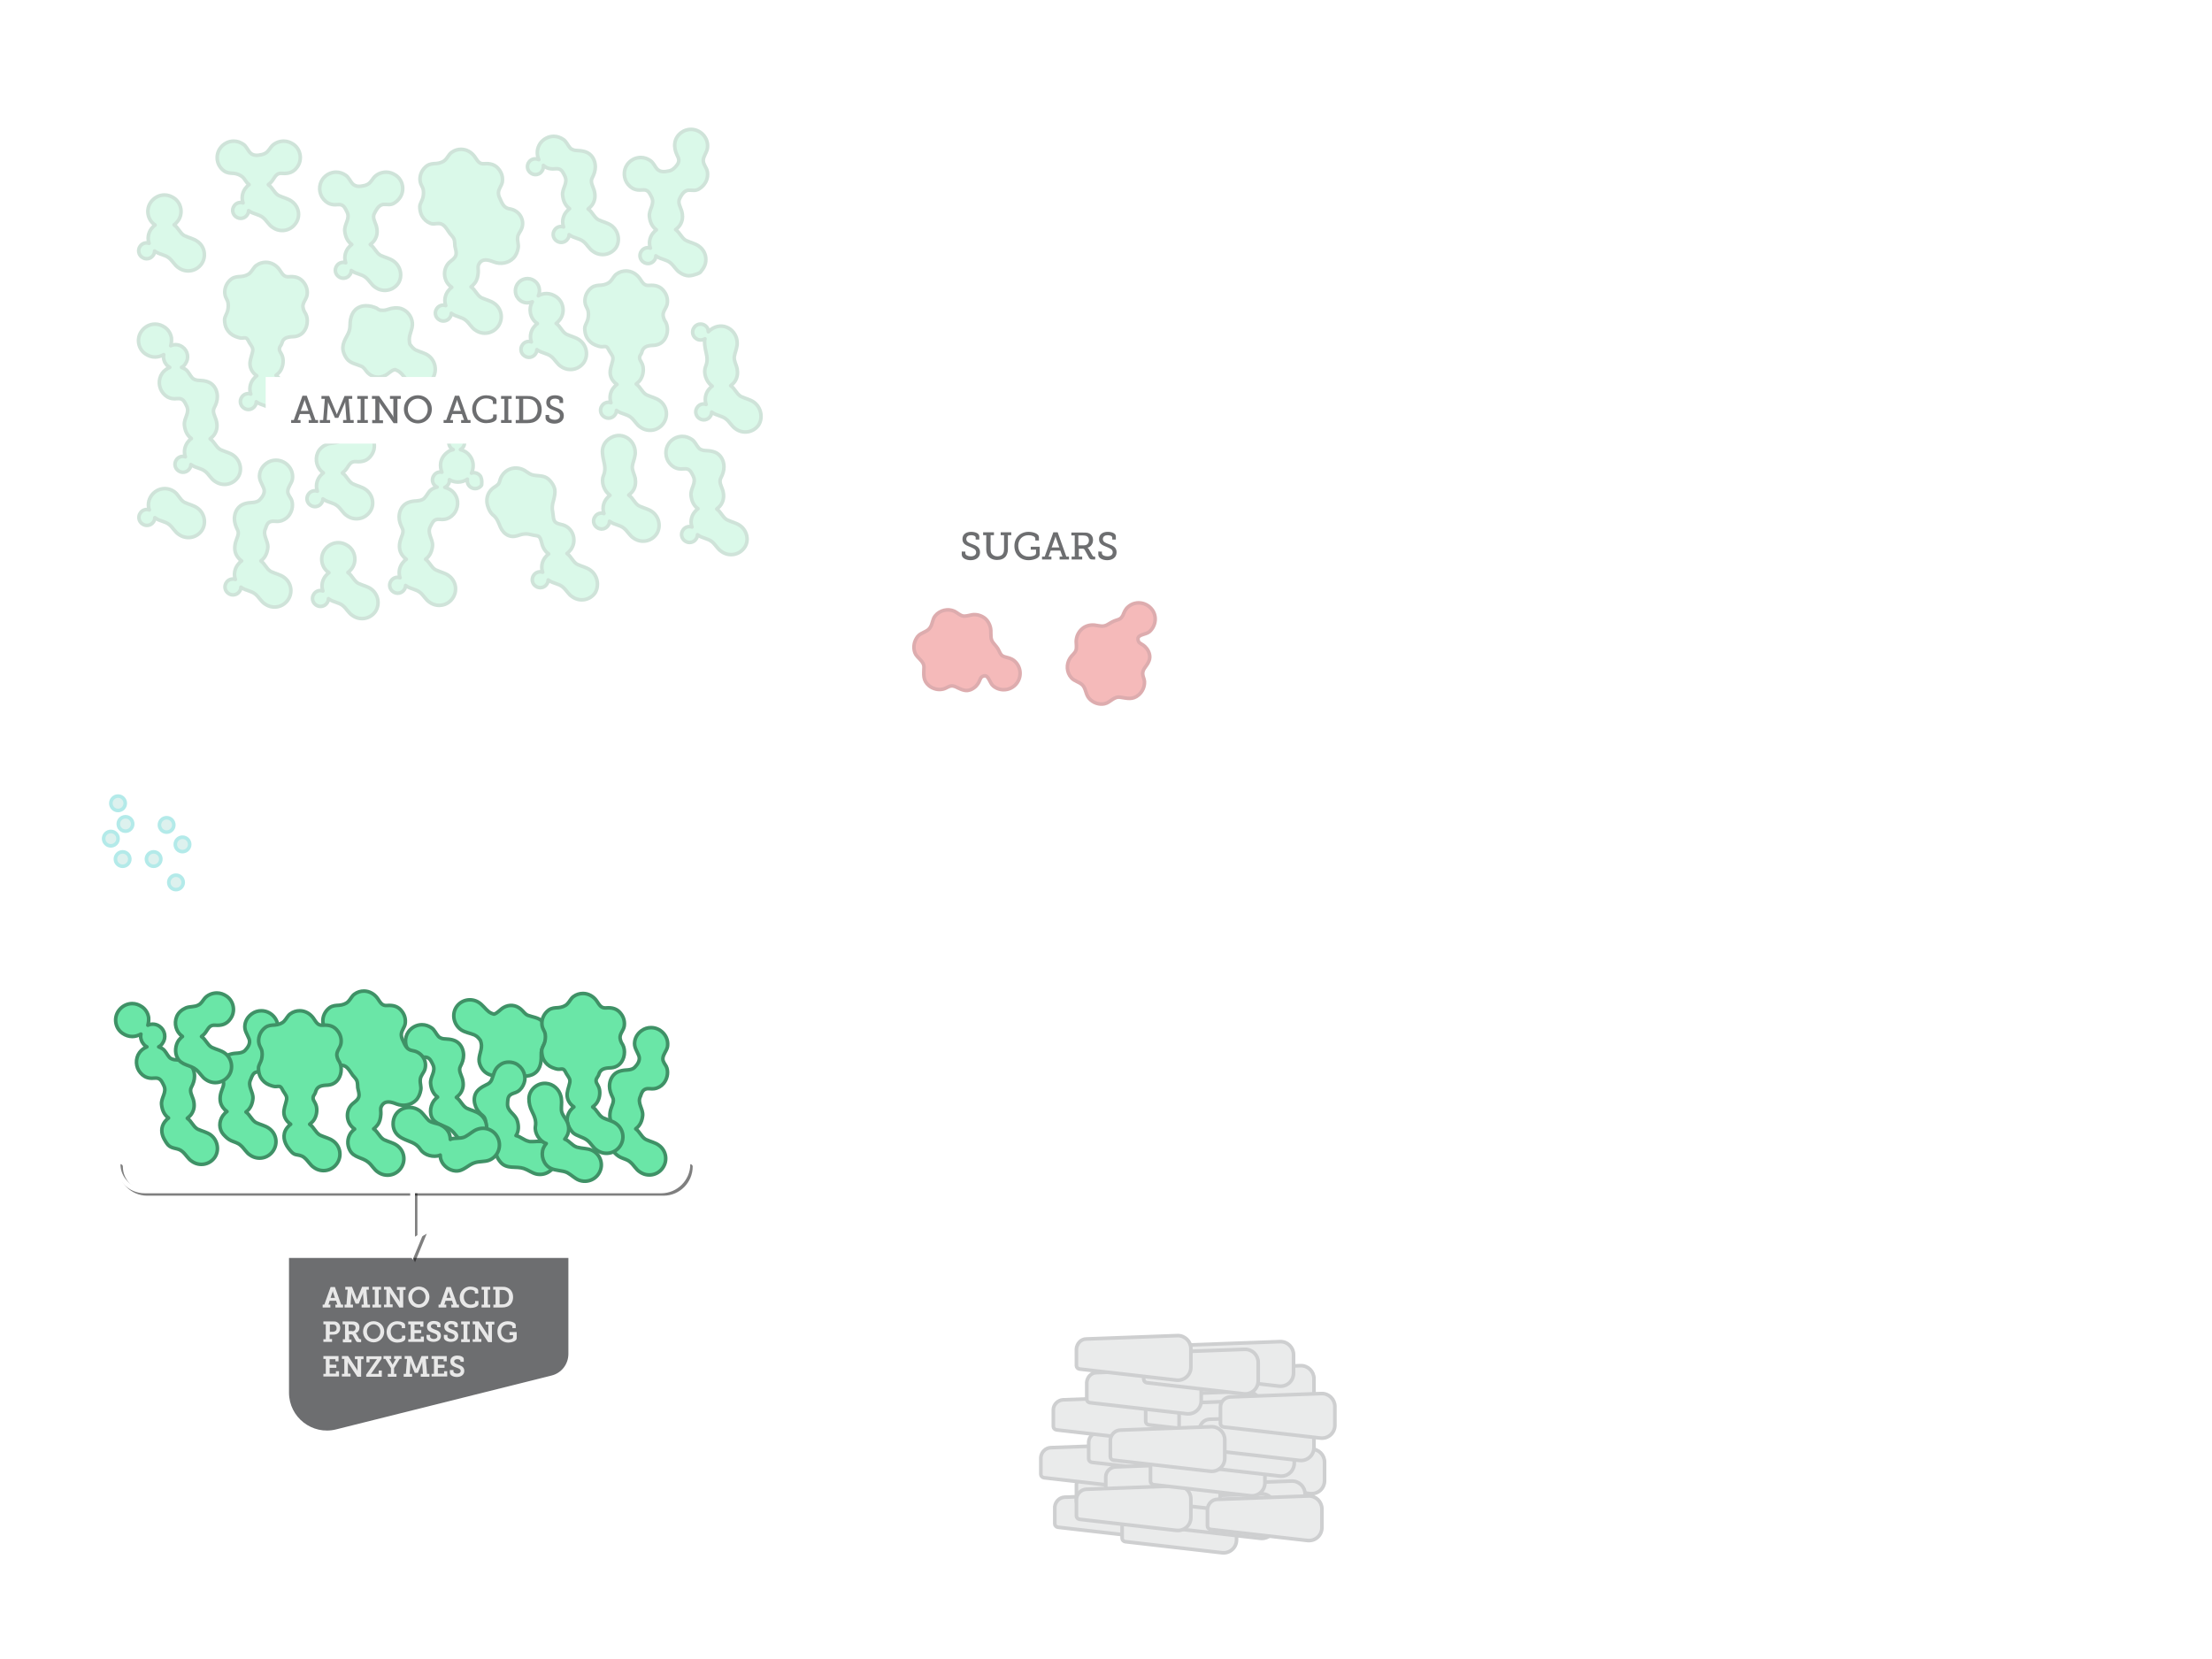 <?xml version="1.0" encoding="utf-8"?>
<!-- Generator: Adobe Illustrator 18.1.1, SVG Export Plug-In . SVG Version: 6.00 Build 0)  -->
<!DOCTYPE svg PUBLIC "-//W3C//DTD SVG 1.1//EN" "http://www.w3.org/Graphics/SVG/1.1/DTD/svg11.dtd">
<svg version="1.1" id="Layer_1" xmlns="http://www.w3.org/2000/svg" xmlns:xlink="http://www.w3.org/1999/xlink" x="0px" y="0px"
	 viewBox="0 0 920 690" enable-background="new 0 0 920 690" xml:space="preserve">
<filter  height="170%" width="170%" id="ds1" y="-20%" x="-30%">
	<feOffset  in="SourceAlpha" result="offOut" dy="1" dx="0"></feOffset>
	<feGaussianBlur  in="offOut" stdDeviation="2" result="blurOut"></feGaussianBlur>
	<feComponentTransfer>
		<feFuncA  type="linear" slope="0.5"></feFuncA>
	</feComponentTransfer>
	<feMerge>
		<feMergeNode></feMergeNode>
		<feMergeNode  in="SourceGraphic"></feMergeNode>
	</feMerge>
</filter>
<g>
	<g opacity="0.5">
		<path fill="none" stroke="#000000" stroke-width="2" stroke-linecap="round" stroke-miterlimit="10" d="M287.1,485.2
			c0,6.1-5,11.1-11.1,11.1H61.2c-6.1,0-11.1-5-11.1-11.1"/>
	</g>
	<g>
		<path fill="none" stroke="#FFFFFF" stroke-width="2" stroke-linecap="round" stroke-miterlimit="10" d="M286.1,484.2
			c0,6.1-5,11.1-11.1,11.1H60.2c-6.1,0-11.1-5-11.1-11.1"/>
	</g>
</g>
<g opacity="0.25" filter="url(#ds1)">
	<path fill="#6AE6A7" d="M245.5,236.1c-1.5-1.1-3.5-1.5-5.2-2.3c-0.1-0.1-0.3-0.1-0.4-0.2c-1.8-1.2-2.3-3.1-4-4.3c0,0-0.1,0-0.1-0.1
		c0.6-0.4,1.1-1,1.6-1.6c1.1-1.5,1.5-3.3,1.2-5.1c-0.3-1.8-1.3-3.4-2.8-4.4c-1-0.7-2.1-0.9-3.3-1.2c-0.4-0.1-0.8-0.3-1.2-0.5
		c-1.4-0.9-1.1-3-1.4-4.3c-0.4-1.8-0.2-3.2,0.3-4.9c0.4-1.6,0.8-3.2,0.5-4.8c-0.4-1.8-1.9-3.8-3.4-4.7c-2-1.2-4.9-0.5-6.9-1.6
		c-0.5-0.3-0.9-0.6-1.4-0.9c-3.6-2.7-8.5-1.8-10.6,2.3c-0.5,0.9-0.5,2.1-1.2,2.9c-0.8,0.9-2,1.3-2.8,2.2c-1.8,1.8-2.3,4.3-1.6,6.7
		c0.5,1.7,1.2,3.1,2.6,4.2c1.4,1.2,2,3,2.7,4.7c0.6,1.4,1.8,2.9,3.3,3.5c1.9,0.8,3.3,0.3,5.1-0.3c0.9-0.3,2.2-0.4,3.1-0.3
		c0.8,0.1,1.5,0.4,2.3,0.5c0.8,0.2,1.7,0.1,2.4,0.7c0.5,0.6,0.7,1.4,0.9,2.1c0.4,1.9,1.2,3.7,2.9,4.9c0,0,0.1,0,0.1,0.1
		c-0.6,0.4-1.1,1-1.6,1.6c-1.3,1.8-1.6,4.1-0.9,6c-1.3-0.5-2.9,0-3.7,1.2c-1.1,1.5-0.7,3.6,0.8,4.6c1.5,1.1,3.6,0.7,4.6-0.8
		c0.4-0.5,0.6-1.2,0.6-1.8c0.1,0.1,0.2,0.2,0.3,0.2c1.8,1.3,4,1.3,5.7,2.7c1.5,1.2,2.4,3.1,4,4.1c3.1,2.2,7.3,1.5,9.5-1.6
		C249.3,242.6,248.6,238.3,245.5,236.1z"/>
	<path fill="none" stroke="#3F9166" stroke-width="1.489" stroke-linejoin="round" stroke-miterlimit="10" d="M245.5,236.1
		c-1.5-1.1-3.5-1.5-5.2-2.3c-0.1-0.1-0.3-0.1-0.4-0.2c-1.8-1.2-2.3-3.1-4-4.3c0,0-0.1,0-0.1-0.1c0.6-0.4,1.1-1,1.6-1.6
		c1.1-1.5,1.5-3.3,1.2-5.1c-0.3-1.8-1.3-3.4-2.8-4.4c-1-0.7-2.1-0.9-3.3-1.2c-0.4-0.1-0.8-0.3-1.2-0.5c-1.4-0.9-1.1-3-1.4-4.3
		c-0.4-1.8-0.2-3.2,0.3-4.9c0.4-1.6,0.8-3.2,0.5-4.8c-0.4-1.8-1.9-3.8-3.4-4.7c-2-1.2-4.9-0.5-6.9-1.6c-0.5-0.3-0.9-0.6-1.4-0.9
		c-3.6-2.7-8.5-1.8-10.6,2.3c-0.5,0.9-0.5,2.1-1.2,2.9c-0.8,0.9-2,1.3-2.8,2.2c-1.8,1.8-2.3,4.3-1.6,6.7c0.5,1.7,1.2,3.1,2.6,4.2
		c1.4,1.2,2,3,2.7,4.7c0.6,1.4,1.8,2.9,3.3,3.5c1.9,0.8,3.3,0.3,5.1-0.3c0.9-0.3,2.2-0.4,3.1-0.3c0.8,0.1,1.5,0.4,2.3,0.5
		c0.8,0.2,1.7,0.1,2.4,0.7c0.5,0.6,0.7,1.4,0.9,2.1c0.4,1.9,1.2,3.7,2.9,4.9c0,0,0.1,0,0.1,0.1c-0.6,0.4-1.1,1-1.6,1.6
		c-1.3,1.8-1.6,4.1-0.9,6c-1.3-0.5-2.9,0-3.7,1.2c-1.1,1.5-0.7,3.6,0.8,4.6c1.5,1.1,3.6,0.7,4.6-0.8c0.4-0.5,0.6-1.2,0.6-1.8
		c0.1,0.1,0.2,0.2,0.3,0.2c1.8,1.3,4,1.3,5.7,2.7c1.5,1.2,2.4,3.1,4,4.1c3.1,2.2,7.3,1.5,9.5-1.6
		C249.3,242.6,248.6,238.3,245.5,236.1z"/>
</g>
<g opacity="0.25" filter="url(#ds1)">
	<path fill="#6AE6A7" d="M307.8,217.6c-1.5-1.1-3.5-1.5-5.2-2.3c-0.1-0.1-0.3-0.1-0.4-0.2c-1.8-1.2-2.3-3.1-4-4.3
		c0,0-0.1-0.1-0.1-0.1c0.6-0.5,1.2-1,1.7-1.7c1.3-1.9,1.4-3.9,0.8-6.1c-0.5-1.6-1.7-3.4-0.8-5.1c0.8-1.5,1.3-3,1.3-4.6
		c0-1.8-0.6-3.6-1.9-4.9c-1.5-1.5-3.6-1.8-5.7-1.9c-1,0-2.2-0.3-2.9-1.1c-1-1.1-1.5-2.6-2.8-3.5c-1.2-0.8-2.5-1.3-4-1.3
		c-2.2,0-4.3,1.1-5.6,2.9c-1.8,2.5-1.6,6.1,0.4,8.4c1,1.2,2.3,2,3.9,2.2c1.1,0.2,2.3-0.2,3.4,0.1c1.3,0.4,1.8,1.7,2.4,2.9
		c1.5,2.9-1.2,5.1-0.9,8c0.2,2.1,1,4.2,2.8,5.5c0,0,0.1,0,0.1,0.1c-0.6,0.4-1.1,1-1.6,1.6c-1.3,1.8-1.6,4.1-0.9,6
		c-1.3-0.5-2.9,0-3.7,1.2c-1.1,1.5-0.7,3.6,0.8,4.6c1.5,1.1,3.6,0.7,4.6-0.8c0.4-0.5,0.6-1.2,0.6-1.8c0.1,0.1,0.2,0.2,0.3,0.2
		c1.8,1.3,4,1.3,5.7,2.7c1.5,1.2,2.4,3.1,4,4.1c3.1,2.2,7.3,1.5,9.5-1.6C311.6,224.1,310.9,219.8,307.8,217.6z"/>
	<path fill="none" stroke="#3F9166" stroke-width="1.489" stroke-linejoin="round" stroke-miterlimit="10" d="M307.8,217.6
		c-1.5-1.1-3.5-1.5-5.2-2.3c-0.1-0.1-0.3-0.1-0.4-0.2c-1.8-1.2-2.3-3.1-4-4.3c0,0-0.1-0.1-0.1-0.1c0.6-0.5,1.2-1,1.7-1.7
		c1.3-1.9,1.4-3.9,0.8-6.1c-0.5-1.6-1.7-3.4-0.8-5.1c0.8-1.5,1.3-3,1.3-4.6c0-1.8-0.6-3.6-1.9-4.9c-1.5-1.5-3.6-1.8-5.7-1.9
		c-1,0-2.2-0.3-2.9-1.1c-1-1.1-1.5-2.6-2.8-3.5c-1.2-0.8-2.5-1.3-4-1.3c-2.2,0-4.3,1.1-5.6,2.9c-1.8,2.5-1.6,6.1,0.4,8.4
		c1,1.2,2.3,2,3.9,2.2c1.1,0.2,2.3-0.2,3.4,0.1c1.3,0.4,1.8,1.7,2.4,2.9c1.5,2.9-1.2,5.1-0.9,8c0.2,2.1,1,4.2,2.8,5.5
		c0,0,0.1,0,0.1,0.1c-0.6,0.4-1.1,1-1.6,1.6c-1.3,1.8-1.6,4.1-0.9,6c-1.3-0.5-2.9,0-3.7,1.2c-1.1,1.5-0.7,3.6,0.8,4.6
		c1.5,1.1,3.6,0.7,4.6-0.8c0.4-0.5,0.6-1.2,0.6-1.8c0.1,0.1,0.2,0.2,0.3,0.2c1.8,1.3,4,1.3,5.7,2.7c1.5,1.2,2.4,3.1,4,4.1
		c3.1,2.2,7.3,1.5,9.5-1.6C311.6,224.1,310.9,219.8,307.8,217.6z"/>
</g>
<g opacity="0.25" filter="url(#ds1)">
	<path fill="#6AE6A7" d="M241,140.4c-1.5-1.1-3.5-1.5-5.2-2.3c-0.1-0.1-0.3-0.1-0.4-0.2c-1.8-1.2-2.3-3.1-4-4.3c0,0-0.1,0-0.1-0.1
		c0.6-0.4,1.1-1,1.6-1.6c1.1-1.5,1.5-3.3,1.2-5.1c-0.3-1.8-1.3-3.4-2.8-4.4c-1.2-0.8-2.5-1.3-4-1.3c-1.2,0-2.4,0.3-3.4,0.9
		c1-2.1,0.4-4.8-1.6-6.2c-2.2-1.6-5.4-1.1-7,1.2c-1,1.4-1.2,3.2-0.6,4.8c0,0.1,0.1,0.2,0.1,0.3c0.4,0.7,0.9,1.4,1.6,1.9
		c1.5,1.1,3.4,1.2,5,0.5c-0.8,1.4-1.1,3-0.8,4.6c0.3,1.8,1.3,3.4,2.8,4.4c0,0,0.1,0,0.1,0.1c-0.6,0.4-1.1,1-1.6,1.6
		c-1.3,1.8-1.6,4.1-0.9,6c-1.3-0.5-2.9,0-3.7,1.2c-1.1,1.5-0.7,3.6,0.8,4.6c1.5,1.1,3.6,0.7,4.6-0.8c0.4-0.5,0.6-1.2,0.6-1.8
		c0.1,0.1,0.2,0.2,0.3,0.2c1.8,1.3,4,1.3,5.7,2.7c1.5,1.2,2.4,3.1,4,4.1c3.1,2.2,7.3,1.5,9.5-1.6C244.8,146.9,244.1,142.6,241,140.4
		z"/>
	<path fill="none" stroke="#3F9166" stroke-width="1.489" stroke-linejoin="round" stroke-miterlimit="10" d="M241,140.4
		c-1.5-1.1-3.5-1.5-5.2-2.3c-0.1-0.1-0.3-0.1-0.4-0.2c-1.8-1.2-2.3-3.1-4-4.3c0,0-0.1,0-0.1-0.1c0.6-0.4,1.1-1,1.6-1.6
		c1.1-1.5,1.5-3.3,1.2-5.1c-0.3-1.8-1.3-3.4-2.8-4.4c-1.2-0.8-2.5-1.3-4-1.3c-1.2,0-2.4,0.3-3.4,0.9c1-2.1,0.4-4.8-1.6-6.2
		c-2.2-1.6-5.4-1.1-7,1.2c-1,1.4-1.2,3.2-0.6,4.8c0,0.1,0.1,0.2,0.1,0.3c0.4,0.7,0.9,1.4,1.6,1.9c1.5,1.1,3.4,1.2,5,0.5
		c-0.8,1.4-1.1,3-0.8,4.6c0.3,1.8,1.3,3.4,2.8,4.4c0,0,0.1,0,0.1,0.1c-0.6,0.4-1.1,1-1.6,1.6c-1.3,1.8-1.6,4.1-0.9,6
		c-1.3-0.5-2.9,0-3.7,1.2c-1.1,1.5-0.7,3.6,0.8,4.6c1.5,1.1,3.6,0.7,4.6-0.8c0.4-0.5,0.6-1.2,0.6-1.8c0.1,0.1,0.2,0.2,0.3,0.2
		c1.8,1.3,4,1.3,5.7,2.7c1.5,1.2,2.4,3.1,4,4.1c3.1,2.2,7.3,1.5,9.5-1.6C244.8,146.9,244.1,142.6,241,140.4z"/>
</g>
<g opacity="0.25" filter="url(#ds1)">
	<path fill="#6AE6A7" d="M82.1,210.3c-1.5-1.1-3.5-1.5-5.2-2.3c-0.1-0.1-0.3-0.1-0.4-0.2c-1.8-1.2-2.3-3.1-4-4.3
		c-3.1-2.2-7.3-1.5-9.5,1.6c-1.3,1.8-1.6,4.1-0.9,6c-1.3-0.5-2.9,0-3.7,1.2c-1.1,1.5-0.7,3.6,0.8,4.6c1.5,1.1,3.6,0.7,4.6-0.8
		c0.4-0.5,0.6-1.2,0.6-1.8c0.1,0.1,0.2,0.2,0.3,0.2c1.8,1.3,4,1.3,5.7,2.7c1.5,1.2,2.4,3.1,4,4.1c3.1,2.2,7.3,1.5,9.5-1.6
		C85.9,216.8,85.2,212.5,82.1,210.3z"/>
	<path fill="none" stroke="#3F9166" stroke-width="1.489" stroke-linejoin="round" stroke-miterlimit="10" d="M82.1,210.3
		c-1.5-1.1-3.5-1.5-5.2-2.3c-0.1-0.1-0.3-0.1-0.4-0.2c-1.8-1.2-2.3-3.1-4-4.3c-3.1-2.2-7.3-1.5-9.5,1.6c-1.3,1.8-1.6,4.1-0.9,6
		c-1.3-0.5-2.9,0-3.7,1.2c-1.1,1.5-0.7,3.6,0.8,4.6c1.5,1.1,3.6,0.7,4.6-0.8c0.4-0.5,0.6-1.2,0.6-1.8c0.1,0.1,0.2,0.2,0.3,0.2
		c1.8,1.3,4,1.3,5.7,2.7c1.5,1.2,2.4,3.1,4,4.1c3.1,2.2,7.3,1.5,9.5-1.6C85.9,216.8,85.2,212.5,82.1,210.3z"/>
</g>
<g opacity="0.25" filter="url(#ds1)">
	<path fill="#6AE6A7" d="M178.2,146.9c-1.5-1.1-3.5-1.5-5.2-2.3c-0.1-0.1-0.3-0.1-0.4-0.2c-0.9-0.6-1.5-1.4-2.1-2.2
		c-0.1-0.3-0.2-0.7-0.2-1.1c-0.5-2.7,1.5-5.1,1.2-7.9c-0.3-2.7-2.2-5.1-4.8-5.9c-1-0.3-2.6-0.3-3.5-0.1c-0.9,0.1-1.7,0.5-2.6,0.7
		c-0.8,0.2-1.6,0.2-2.4,0.1c-0.7-0.1-1.1-0.6-1.7-0.9c-0.6-0.3-1.4-0.5-2.1-0.7c-1.5-0.3-3.2-0.4-4.6,0.2c-3.2,1.2-4.2,4.4-4.2,7.6
		c0,1.9-0.5,3.1-1.4,4.7c-0.8,1.4-1.5,2.9-1.6,4.5c-0.1,1.8,0.9,4.1,2.2,5.4c1.5,1.4,3.6,1.7,5.4,2.5c1.3,0.5,1.8,1.8,2.8,2.8
		c2,1.9,4.6,2.3,7.1,1.1c1.7-0.8,2.4-2.1,4.2-2.5c0.7,0.3,1.5,0.6,2.1,1.2c1.5,1.2,2.4,3.1,4,4.1c3.1,2.2,7.3,1.5,9.5-1.6
		C181.9,153.4,181.2,149.1,178.2,146.9z"/>
	<path fill="none" stroke="#3F9166" stroke-width="1.489" stroke-linejoin="round" stroke-miterlimit="10" d="M178.2,146.9
		c-1.5-1.1-3.5-1.5-5.2-2.3c-0.1-0.1-0.3-0.1-0.4-0.2c-0.9-0.6-1.5-1.4-2.1-2.2c-0.1-0.3-0.2-0.7-0.2-1.1c-0.5-2.7,1.5-5.1,1.2-7.9
		c-0.3-2.7-2.2-5.1-4.8-5.9c-1-0.3-2.6-0.3-3.5-0.1c-0.9,0.1-1.7,0.5-2.6,0.7c-0.8,0.2-1.6,0.2-2.4,0.1c-0.7-0.1-1.1-0.6-1.7-0.9
		c-0.6-0.3-1.4-0.5-2.1-0.7c-1.5-0.3-3.2-0.4-4.6,0.2c-3.2,1.2-4.2,4.4-4.2,7.6c0,1.9-0.5,3.1-1.4,4.7c-0.8,1.4-1.5,2.9-1.6,4.5
		c-0.1,1.8,0.9,4.1,2.2,5.4c1.5,1.4,3.6,1.7,5.4,2.5c1.3,0.5,1.8,1.8,2.8,2.8c2,1.9,4.6,2.3,7.1,1.1c1.7-0.8,2.4-2.1,4.2-2.5
		c0.7,0.3,1.5,0.6,2.1,1.2c1.5,1.2,2.4,3.1,4,4.1c3.1,2.2,7.3,1.5,9.5-1.6C181.9,153.4,181.2,149.1,178.2,146.9z"/>
</g>
<g opacity="0.25" filter="url(#ds1)">
	<path fill="#6AE6A7" d="M121.3,82.7c-1.5-1.1-3.5-1.5-5.2-2.3c-0.1-0.1-0.3-0.1-0.4-0.2c-1.8-1.2-2.3-3.1-4-4.3
		c0,0-0.1-0.1-0.1-0.1c0.6-0.5,1.2-1,1.7-1.7c1.2-1.7,1.7-3.2,4-3c2.5,0.2,4.7-0.3,6.3-2.6c1.1-1.5,1.5-3.3,1.2-5.1
		c-0.3-1.8-1.3-3.4-2.8-4.4c-1.2-0.8-2.5-1.3-4-1.3c-2,0-4.1,0.9-5.3,2.5c-1.1,1.5-1.7,2.6-3.8,3.1c-1.8,0.4-3.5,0.6-4.9-0.8
		c-1-1.1-1.5-2.6-2.8-3.5c-1.2-0.8-2.5-1.3-4-1.3c-2.2,0-4.3,1.1-5.6,2.9c-2.2,3.1-1.5,7.3,1.6,9.5c1.3,0.9,2.5,0.9,4,1
		c1.3,0.1,2.8,0.7,3.8,1.6c0.9,0.9,1.4,2.2,2.5,3c0,0,0.1,0,0.1,0.1c-0.6,0.4-1.1,1-1.6,1.6c-1.3,1.8-1.6,4.1-0.9,6
		c-1.3-0.5-2.9,0-3.7,1.2c-1.1,1.5-0.7,3.6,0.8,4.6c1.5,1.1,3.6,0.7,4.6-0.8c0.4-0.5,0.6-1.2,0.6-1.8c0.1,0.1,0.2,0.2,0.3,0.2
		c1.8,1.3,4,1.3,5.7,2.7c1.5,1.2,2.4,3.1,4,4.1c3.1,2.2,7.3,1.5,9.5-1.6C125.1,89.1,124.4,84.9,121.3,82.7z"/>
	<path fill="none" stroke="#3F9166" stroke-width="1.489" stroke-linejoin="round" stroke-miterlimit="10" d="M121.3,82.7
		c-1.5-1.1-3.5-1.5-5.2-2.3c-0.1-0.1-0.3-0.1-0.4-0.2c-1.8-1.2-2.3-3.1-4-4.3c0,0-0.1-0.1-0.1-0.1c0.6-0.5,1.2-1,1.7-1.7
		c1.2-1.7,1.7-3.2,4-3c2.5,0.2,4.7-0.3,6.3-2.6c1.1-1.5,1.5-3.3,1.2-5.1c-0.3-1.8-1.3-3.4-2.8-4.4c-1.2-0.8-2.5-1.3-4-1.3
		c-2,0-4.1,0.9-5.3,2.5c-1.1,1.5-1.7,2.6-3.8,3.1c-1.8,0.4-3.5,0.6-4.9-0.8c-1-1.1-1.5-2.6-2.8-3.5c-1.2-0.8-2.5-1.3-4-1.3
		c-2.2,0-4.3,1.1-5.6,2.9c-2.2,3.1-1.5,7.3,1.6,9.5c1.3,0.9,2.5,0.9,4,1c1.3,0.1,2.8,0.7,3.8,1.6c0.9,0.9,1.4,2.2,2.5,3
		c0,0,0.1,0,0.1,0.1c-0.6,0.4-1.1,1-1.6,1.6c-1.3,1.8-1.6,4.1-0.9,6c-1.3-0.5-2.9,0-3.7,1.2c-1.1,1.5-0.7,3.6,0.8,4.6
		c1.5,1.1,3.6,0.7,4.6-0.8c0.4-0.5,0.6-1.2,0.6-1.8c0.1,0.1,0.2,0.2,0.3,0.2c1.8,1.3,4,1.3,5.7,2.7c1.5,1.2,2.4,3.1,4,4.1
		c3.1,2.2,7.3,1.5,9.5-1.6C125.1,89.1,124.4,84.9,121.3,82.7z"/>
</g>
<g opacity="0.25" filter="url(#ds1)">
	<path fill="#6AE6A7" d="M152.1,202.6c-1.5-1.1-3.5-1.5-5.2-2.3c-0.1-0.1-0.3-0.1-0.4-0.2c-1.8-1.2-2.3-3.1-4-4.3
		c0,0-0.1-0.1-0.1-0.1c0.6-0.5,1.2-1,1.7-1.7c1.2-1.7,1.7-3.2,4-3c2.5,0.2,4.7-0.3,6.3-2.6c1.1-1.5,1.5-3.3,1.2-5.1
		c-0.3-1.8-1.3-3.4-2.8-4.4c-1.2-0.8-2.5-1.3-4-1.3c-2,0-4.1,0.9-5.3,2.5c-0.7,0.9-1.3,2-2.4,2.5c-1.6,0.9-3.5,0.5-5.2,1.2
		c-1.6,0.7-3.1,1.9-3.8,3.6c-1.2,2.9-0.3,6.4,2.3,8.2c0,0,0.1,0,0.1,0.1c-0.6,0.4-1.1,1-1.6,1.6c-1.3,1.8-1.6,4.1-0.9,6
		c-1.3-0.5-2.9,0-3.7,1.2c-1.1,1.5-0.7,3.6,0.8,4.6c1.5,1.1,3.6,0.7,4.6-0.8c0.4-0.5,0.6-1.2,0.6-1.8c0.1,0.1,0.2,0.2,0.3,0.2
		c1.8,1.3,4,1.3,5.7,2.7c1.5,1.2,2.4,3.1,4,4.1c3.1,2.2,7.3,1.5,9.5-1.6C155.9,209.1,155.2,204.8,152.1,202.6z"/>
	<path fill="none" stroke="#3F9166" stroke-width="1.489" stroke-linejoin="round" stroke-miterlimit="10" d="M152.1,202.6
		c-1.5-1.1-3.5-1.5-5.2-2.3c-0.1-0.1-0.3-0.1-0.4-0.2c-1.8-1.2-2.3-3.1-4-4.3c0,0-0.1-0.1-0.1-0.1c0.6-0.5,1.2-1,1.7-1.7
		c1.2-1.7,1.7-3.2,4-3c2.5,0.2,4.7-0.3,6.3-2.6c1.1-1.5,1.5-3.3,1.2-5.1c-0.3-1.8-1.3-3.4-2.8-4.4c-1.2-0.8-2.5-1.3-4-1.3
		c-2,0-4.1,0.9-5.3,2.5c-0.7,0.9-1.3,2-2.4,2.5c-1.6,0.9-3.5,0.5-5.2,1.2c-1.6,0.7-3.1,1.9-3.8,3.6c-1.2,2.9-0.3,6.4,2.3,8.2
		c0,0,0.1,0,0.1,0.1c-0.6,0.4-1.1,1-1.6,1.6c-1.3,1.8-1.6,4.1-0.9,6c-1.3-0.5-2.9,0-3.7,1.2c-1.1,1.5-0.7,3.6,0.8,4.6
		c1.5,1.1,3.6,0.7,4.6-0.8c0.4-0.5,0.6-1.2,0.6-1.8c0.1,0.1,0.2,0.2,0.3,0.2c1.8,1.3,4,1.3,5.7,2.7c1.5,1.2,2.4,3.1,4,4.1
		c3.1,2.2,7.3,1.5,9.5-1.6C155.9,209.1,155.2,204.8,152.1,202.6z"/>
</g>
<g opacity="0.25" filter="url(#ds1)">
	<path fill="#6AE6A7" d="M163.7,107.6c-1.5-1.1-3.5-1.5-5.2-2.3c-0.1-0.1-0.3-0.1-0.4-0.2c-1.8-1.2-2.3-3.1-4-4.3
		c0,0-0.1-0.1-0.1-0.1c0.6-0.5,1.2-1,1.7-1.7c1.3-1.9,1.4-3.9,0.8-6.1c-0.5-1.6-1.7-3.4-0.8-5.1c0.6-1.2,1.5-2.9,2.8-3.5
		c1.3-0.7,3,0.1,4.5-0.4c0.4-0.1,0.8-0.3,1.2-0.6c0.8-0.5,1.5-1.2,2-1.9c1.1-1.5,1.5-3.3,1.2-5.1c-0.3-1.8-1.3-3.4-2.8-4.4
		c-1.2-0.8-2.5-1.3-4-1.3c-2,0-4.1,0.9-5.3,2.5c-1.1,1.5-1.7,2.6-3.8,3.1c-1.8,0.4-3.5,0.6-4.9-0.8c-1-1.1-1.5-2.6-2.8-3.5
		c-1.2-0.8-2.5-1.3-4-1.3c-2.2,0-4.3,1.1-5.6,2.9c-1.8,2.5-1.6,6.1,0.4,8.4c1,1.2,2.3,2,3.9,2.2c1.1,0.2,2.3-0.2,3.4,0.1
		c1.3,0.4,1.8,1.7,2.4,2.9c1.5,2.9-1.2,5.1-0.9,8c0.2,2.1,1,4.2,2.8,5.5c0,0,0.1,0,0.1,0.1c-0.6,0.4-1.1,1-1.6,1.6
		c-1.3,1.8-1.6,4.1-0.9,6c-1.3-0.5-2.9,0-3.7,1.2c-1.1,1.5-0.7,3.6,0.8,4.6c1.5,1.1,3.6,0.7,4.6-0.8c0.4-0.5,0.6-1.2,0.6-1.8
		c0.1,0.1,0.2,0.2,0.3,0.2c1.8,1.3,4,1.3,5.7,2.7c1.5,1.2,2.4,3.1,4,4.1c3.1,2.2,7.3,1.5,9.5-1.6
		C167.5,114.1,166.8,109.8,163.7,107.6z"/>
	<path fill="none" stroke="#3F9166" stroke-width="1.489" stroke-linejoin="round" stroke-miterlimit="10" d="M163.7,107.6
		c-1.5-1.1-3.5-1.5-5.2-2.3c-0.1-0.1-0.3-0.1-0.4-0.2c-1.8-1.2-2.3-3.1-4-4.3c0,0-0.1-0.1-0.1-0.1c0.6-0.5,1.2-1,1.7-1.7
		c1.3-1.9,1.4-3.9,0.8-6.1c-0.5-1.6-1.7-3.4-0.8-5.1c0.6-1.2,1.5-2.9,2.8-3.5c1.3-0.7,3,0.1,4.5-0.4c0.4-0.1,0.8-0.3,1.2-0.6
		c0.8-0.5,1.5-1.2,2-1.9c1.1-1.5,1.5-3.3,1.2-5.1c-0.3-1.8-1.3-3.4-2.8-4.4c-1.2-0.8-2.5-1.3-4-1.3c-2,0-4.1,0.9-5.3,2.5
		c-1.1,1.5-1.7,2.6-3.8,3.1c-1.8,0.4-3.5,0.6-4.9-0.8c-1-1.1-1.5-2.6-2.8-3.5c-1.2-0.8-2.5-1.3-4-1.3c-2.2,0-4.3,1.1-5.6,2.9
		c-1.8,2.5-1.6,6.1,0.4,8.4c1,1.2,2.3,2,3.9,2.2c1.1,0.2,2.3-0.2,3.4,0.1c1.3,0.4,1.8,1.7,2.4,2.9c1.5,2.9-1.2,5.1-0.9,8
		c0.2,2.1,1,4.2,2.8,5.5c0,0,0.1,0,0.1,0.1c-0.6,0.4-1.1,1-1.6,1.6c-1.3,1.8-1.6,4.1-0.9,6c-1.3-0.5-2.9,0-3.7,1.2
		c-1.1,1.5-0.7,3.6,0.8,4.6c1.5,1.1,3.6,0.7,4.6-0.8c0.4-0.5,0.6-1.2,0.6-1.8c0.1,0.1,0.2,0.2,0.3,0.2c1.8,1.3,4,1.3,5.7,2.7
		c1.5,1.2,2.4,3.1,4,4.1c3.1,2.2,7.3,1.5,9.5-1.6C167.5,114.1,166.8,109.8,163.7,107.6z"/>
</g>
<g opacity="0.25" filter="url(#ds1)">
	<path fill="#6AE6A7" d="M313.6,166.3c-1.5-1.1-3.5-1.5-5.2-2.3c-0.1-0.1-0.3-0.1-0.4-0.2c-1.8-1.2-2.3-3.1-4-4.3
		c0,0-0.1-0.1-0.1-0.1c0.6-0.5,1.2-1,1.7-1.7c1.1-1.6,1.3-3.4,1-5.3c-0.3-1.6-1.4-3.3-1.2-5c0.2-1.5,0.9-3,1.1-4.5
		c0.1-0.4,0.1-0.8,0.1-1.2c0-5.5-6-9.3-11-5.6c-0.4,0.3-0.7,0.6-1,0.9c0-0.4-0.1-0.8-0.2-1.1c0-0.1-0.1-0.2-0.1-0.3
		c-0.2-0.5-0.6-0.9-1-1.2c-1.5-1.1-3.6-0.7-4.6,0.8c-1.1,1.5-0.7,3.6,0.8,4.6c1.1,0.8,2.6,0.8,3.7,0.1c-0.2,0.8-0.2,1.6-0.1,2.4
		c0.3,3.5,1.8,5.7,0.4,9.1c-1.1,2.6,0.2,6.4,2.6,8.1c0,0,0.1,0,0.1,0.1c-0.6,0.4-1.1,1-1.6,1.6c-1.3,1.8-1.6,4.1-0.9,6
		c-1.3-0.5-2.9,0-3.7,1.2c-1.1,1.5-0.7,3.6,0.8,4.6c1.5,1.1,3.6,0.7,4.6-0.8c0.4-0.5,0.6-1.2,0.6-1.8c0.1,0.1,0.2,0.2,0.3,0.2
		c1.8,1.3,4,1.3,5.7,2.7c1.5,1.2,2.4,3.1,4,4.1c3.1,2.2,7.3,1.5,9.5-1.6C317.4,172.8,316.6,168.5,313.6,166.3z"/>
	<path fill="none" stroke="#3F9166" stroke-width="1.489" stroke-linejoin="round" stroke-miterlimit="10" d="M313.6,166.3
		c-1.5-1.1-3.5-1.5-5.2-2.3c-0.1-0.1-0.3-0.1-0.4-0.2c-1.8-1.2-2.3-3.1-4-4.3c0,0-0.1-0.1-0.1-0.1c0.6-0.5,1.2-1,1.7-1.7
		c1.1-1.6,1.3-3.4,1-5.3c-0.3-1.6-1.4-3.3-1.2-5c0.2-1.5,0.9-3,1.1-4.5c0.1-0.4,0.1-0.8,0.1-1.2c0-5.5-6-9.3-11-5.6
		c-0.4,0.3-0.7,0.6-1,0.9c0-0.4-0.1-0.8-0.2-1.1c0-0.1-0.1-0.2-0.1-0.3c-0.2-0.5-0.6-0.9-1-1.2c-1.5-1.1-3.6-0.7-4.6,0.8
		c-1.1,1.5-0.7,3.6,0.8,4.6c1.1,0.8,2.6,0.8,3.7,0.1c-0.2,0.8-0.2,1.6-0.1,2.4c0.3,3.5,1.8,5.7,0.4,9.1c-1.1,2.6,0.2,6.4,2.6,8.1
		c0,0,0.1,0,0.1,0.1c-0.6,0.4-1.1,1-1.6,1.6c-1.3,1.8-1.6,4.1-0.9,6c-1.3-0.5-2.9,0-3.7,1.2c-1.1,1.5-0.7,3.6,0.8,4.6
		c1.5,1.1,3.6,0.7,4.6-0.8c0.4-0.5,0.6-1.2,0.6-1.8c0.1,0.1,0.2,0.2,0.3,0.2c1.8,1.3,4,1.3,5.7,2.7c1.5,1.2,2.4,3.1,4,4.1
		c3.1,2.2,7.3,1.5,9.5-1.6C317.4,172.8,316.6,168.5,313.6,166.3z"/>
</g>
<g opacity="0.25" filter="url(#ds1)">
	<path fill="#6AE6A7" d="M271.2,211.8c-1.5-1.1-3.5-1.5-5.2-2.3c-0.1-0.1-0.3-0.1-0.4-0.2c-1.8-1.2-2.3-3.1-4-4.3
		c0,0-0.1-0.1-0.1-0.1c0.6-0.5,1.2-1,1.7-1.7c1.1-1.6,1.3-3.4,1-5.3c-0.3-1.6-1.4-3.3-1.2-5c0.2-1.5,0.9-3,1.1-4.5
		c0.1-0.4,0.1-0.8,0.1-1.2c0-5.5-6-9.3-11-5.6c-2,1.5-2.9,3.7-2.6,6.1c0.3,3.5,1.8,5.7,0.4,9.1c-1.1,2.6,0.2,6.4,2.6,8.1
		c0,0,0.1,0,0.1,0.1c-0.6,0.4-1.1,1-1.6,1.6c-1.3,1.8-1.6,4.1-0.9,6c-1.3-0.5-2.9,0-3.7,1.2c-1.1,1.5-0.7,3.6,0.8,4.6
		c1.5,1.1,3.6,0.7,4.6-0.8c0.4-0.5,0.6-1.2,0.6-1.8c0.1,0.1,0.2,0.2,0.3,0.2c1.8,1.3,4,1.3,5.7,2.7c1.5,1.2,2.4,3.1,4,4.1
		c3.1,2.2,7.3,1.5,9.5-1.6C275,218.3,274.3,214,271.2,211.8z"/>
	<path fill="none" stroke="#3F9166" stroke-width="1.489" stroke-linejoin="round" stroke-miterlimit="10" d="M271.2,211.8
		c-1.5-1.1-3.5-1.5-5.2-2.3c-0.1-0.1-0.3-0.1-0.4-0.2c-1.8-1.2-2.3-3.1-4-4.3c0,0-0.1-0.1-0.1-0.1c0.6-0.5,1.2-1,1.7-1.7
		c1.1-1.6,1.3-3.4,1-5.3c-0.3-1.6-1.4-3.3-1.2-5c0.2-1.5,0.9-3,1.1-4.5c0.1-0.4,0.1-0.8,0.1-1.2c0-5.5-6-9.3-11-5.6
		c-2,1.5-2.9,3.7-2.6,6.1c0.3,3.5,1.8,5.7,0.4,9.1c-1.1,2.6,0.2,6.4,2.6,8.1c0,0,0.1,0,0.1,0.1c-0.6,0.4-1.1,1-1.6,1.6
		c-1.3,1.8-1.6,4.1-0.9,6c-1.3-0.5-2.9,0-3.7,1.2c-1.1,1.5-0.7,3.6,0.8,4.6c1.5,1.1,3.6,0.7,4.6-0.8c0.4-0.5,0.6-1.2,0.6-1.8
		c0.1,0.1,0.2,0.2,0.3,0.2c1.8,1.3,4,1.3,5.7,2.7c1.5,1.2,2.4,3.1,4,4.1c3.1,2.2,7.3,1.5,9.5-1.6C275,218.3,274.3,214,271.2,211.8z"
		/>
</g>
<g opacity="0.25" filter="url(#ds1)">
	<path fill="#6AE6A7" d="M200.1,197.7c0-0.1-0.1-0.2-0.1-0.3c-0.2-0.5-0.6-0.9-1-1.2c-0.9-0.6-2-0.8-2.9-0.4c0.3-0.6,0.5-1.3,0.6-2
		c0.3-1.8-0.1-3.6-1.2-5.1c-1-1.4-2.4-2.3-4-2.7c0.4-0.2,0.8-0.6,1.1-1c0.7-0.9,0.8-2.1,0.4-3.1c0-0.1-0.1-0.2-0.1-0.3
		c-0.2-0.5-0.6-0.9-1-1.2c-1.5-1.1-3.6-0.7-4.6,0.8c-1.1,1.5-0.7,3.6,0.8,4.6c0.1,0.1,0.2,0.1,0.4,0.2c-0.9,0.2-1.7,0.5-2.4,1.1
		c-1.5,1.1-2.5,2.6-2.8,4.4c-0.2,1.3,0,2.7,0.5,3.9c-1.2-0.3-2.6,0.2-3.3,1.3c-1.1,1.5-0.7,3.6,0.8,4.6c0.1,0.1,0.3,0.2,0.5,0.3
		c-0.9,0.2-1.8,0.6-2.5,1.1c-1.2,0.9-1.7,2.4-2.8,3.5c-0.8,0.8-1.9,1-2.9,1.1c-2,0.1-4.2,0.4-5.7,1.9c-1.3,1.3-1.9,3.1-1.9,4.9
		c0,1.5,0.5,3,1.3,4.6c0.9,1.6-0.4,3.5-0.8,5.1c-0.6,2.2-0.5,4.3,0.8,6.1c0.5,0.7,1,1.2,1.7,1.7c-0.6,0.4-1.2,1-1.7,1.7
		c-1.3,1.8-1.6,4.1-0.9,6c-1.3-0.5-2.9,0-3.7,1.2c-1.1,1.5-0.7,3.6,0.8,4.6c1.5,1.1,3.6,0.7,4.6-0.8c0.4-0.5,0.6-1.2,0.6-1.8
		c0.1,0.1,0.2,0.2,0.3,0.2c1.8,1.3,4,1.3,5.7,2.7c1.5,1.2,2.4,3.1,4,4.1c3.1,2.2,7.3,1.5,9.5-1.6c2.2-3.1,1.5-7.3-1.6-9.5
		c-1.5-1.1-3.5-1.5-5.2-2.3c-0.1-0.1-0.3-0.1-0.4-0.2c-1.8-1.2-2.3-3.1-4-4.3c0,0,0,0,0,0c0,0,0.1,0,0.1-0.1
		c1.8-1.3,2.6-3.4,2.8-5.5c0.2-2.9-2.4-5.1-0.9-8c0.6-1.1,1.1-2.5,2.4-2.9c1.1-0.3,2.3,0.1,3.4-0.1c1.5-0.2,2.9-1,3.9-2.2
		c2-2.4,2.2-5.9,0.4-8.4c-1-1.4-2.5-2.3-4.1-2.7c0.5-0.2,0.9-0.6,1.3-1c0.5-0.7,0.7-1.4,0.6-2.2c1.1,0.7,2.3,1,3.6,1
		c1.4,0,2.7-0.4,3.9-1.2c-0.2,1.2,0.2,2.5,1.3,3.3c1.5,1.1,3.6,0.7,4.6-0.8C200.4,199.9,200.5,198.7,200.1,197.7z"/>
	<path fill="none" stroke="#3F9166" stroke-width="1.489" stroke-linejoin="round" stroke-miterlimit="10" d="M200.1,197.7
		c0-0.1-0.1-0.2-0.1-0.3c-0.2-0.5-0.6-0.9-1-1.2c-0.9-0.6-2-0.8-2.9-0.4c0.3-0.6,0.5-1.3,0.6-2c0.3-1.8-0.1-3.6-1.2-5.1
		c-1-1.4-2.4-2.3-4-2.7c0.4-0.2,0.8-0.6,1.1-1c0.7-0.9,0.8-2.1,0.4-3.1c0-0.1-0.1-0.2-0.1-0.3c-0.2-0.5-0.6-0.9-1-1.2
		c-1.5-1.1-3.6-0.7-4.6,0.8c-1.1,1.5-0.7,3.6,0.8,4.6c0.1,0.1,0.2,0.1,0.4,0.2c-0.9,0.2-1.7,0.5-2.4,1.1c-1.5,1.1-2.5,2.6-2.8,4.4
		c-0.2,1.3,0,2.7,0.5,3.9c-1.2-0.3-2.6,0.2-3.3,1.3c-1.1,1.5-0.7,3.6,0.8,4.6c0.1,0.1,0.3,0.2,0.5,0.3c-0.9,0.2-1.8,0.6-2.5,1.1
		c-1.2,0.9-1.7,2.4-2.8,3.5c-0.8,0.8-1.9,1-2.9,1.1c-2,0.1-4.2,0.4-5.7,1.9c-1.3,1.3-1.9,3.1-1.9,4.9c0,1.5,0.5,3,1.3,4.6
		c0.9,1.6-0.4,3.5-0.8,5.1c-0.6,2.2-0.5,4.3,0.8,6.1c0.5,0.7,1,1.2,1.7,1.7c-0.6,0.4-1.2,1-1.7,1.7c-1.3,1.8-1.6,4.1-0.9,6
		c-1.3-0.5-2.9,0-3.7,1.2c-1.1,1.5-0.7,3.6,0.8,4.6c1.5,1.1,3.6,0.7,4.6-0.8c0.4-0.5,0.6-1.2,0.6-1.8c0.1,0.1,0.2,0.2,0.3,0.2
		c1.8,1.3,4,1.3,5.7,2.7c1.5,1.2,2.4,3.1,4,4.1c3.1,2.2,7.3,1.5,9.5-1.6c2.2-3.1,1.5-7.3-1.6-9.5c-1.5-1.1-3.5-1.5-5.2-2.3
		c-0.1-0.1-0.3-0.1-0.4-0.2c-1.8-1.2-2.3-3.1-4-4.3c0,0,0,0,0,0c0,0,0.1,0,0.1-0.1c1.8-1.3,2.6-3.4,2.8-5.5c0.2-2.9-2.4-5.1-0.9-8
		c0.6-1.1,1.1-2.5,2.4-2.9c1.1-0.3,2.3,0.1,3.4-0.1c1.5-0.2,2.9-1,3.9-2.2c2-2.4,2.2-5.9,0.4-8.4c-1-1.4-2.5-2.3-4.1-2.7
		c0.5-0.2,0.9-0.6,1.3-1c0.5-0.7,0.7-1.4,0.6-2.2c1.1,0.7,2.3,1,3.6,1c1.4,0,2.7-0.4,3.9-1.2c-0.2,1.2,0.2,2.5,1.3,3.3
		c1.5,1.1,3.6,0.7,4.6-0.8C200.4,199.9,200.5,198.7,200.1,197.7z"/>
</g>
<g opacity="0.25" filter="url(#ds1)">
	<path fill="#6AE6A7" d="M254.3,92.8c-1.5-1.1-3.5-1.5-5.2-2.3c-0.1-0.1-0.3-0.1-0.4-0.2c-1.8-1.2-2.3-3.1-4-4.3
		c0,0-0.1-0.1-0.1-0.1c0.6-0.5,1.2-1,1.7-1.7c1.3-1.9,1.4-3.9,0.8-6.1c-0.5-1.6-1.7-3.4-0.8-5.1c0.8-1.5,1.3-3,1.3-4.6
		c0-1.8-0.6-3.6-1.9-4.9c-1.5-1.5-3.6-1.8-5.7-1.9c-1,0-2.2-0.3-2.9-1.1c-1-1.1-1.5-2.6-2.8-3.5c-1.2-0.8-2.5-1.3-4-1.3
		c-2.2,0-4.3,1.1-5.6,2.9c-1.4,2-1.6,4.6-0.6,6.8c-1.4-0.7-3.2-0.3-4.1,1c-1.1,1.5-0.7,3.6,0.8,4.6c1.5,1.1,3.6,0.7,4.6-0.8
		c0.5-0.7,0.7-1.6,0.6-2.4c0.9,0.8,1.9,1.3,3.1,1.4c1.1,0.2,2.3-0.2,3.4,0.1c1.3,0.4,1.8,1.7,2.4,2.9c1.5,2.9-1.2,5.1-0.9,8
		c0.2,2.1,1,4.2,2.8,5.5c0,0,0.1,0,0.1,0.1c-0.6,0.4-1.1,1-1.6,1.6c-1.3,1.8-1.6,4.1-0.9,6c-1.3-0.5-2.9,0-3.7,1.2
		c-1.1,1.5-0.7,3.6,0.8,4.6c1.5,1.1,3.6,0.7,4.6-0.8c0.4-0.5,0.6-1.2,0.6-1.8c0.1,0.1,0.2,0.2,0.3,0.2c1.8,1.3,4,1.3,5.7,2.7
		c1.5,1.2,2.4,3.1,4,4.1c3.1,2.2,7.3,1.5,9.5-1.6C258,99.2,257.3,95,254.3,92.8z"/>
	<path fill="none" stroke="#3F9166" stroke-width="1.489" stroke-linejoin="round" stroke-miterlimit="10" d="M254.3,92.8
		c-1.5-1.1-3.5-1.5-5.2-2.3c-0.1-0.1-0.3-0.1-0.4-0.2c-1.8-1.2-2.3-3.1-4-4.3c0,0-0.1-0.1-0.1-0.1c0.6-0.5,1.2-1,1.7-1.7
		c1.3-1.9,1.4-3.9,0.8-6.1c-0.5-1.6-1.7-3.4-0.8-5.1c0.8-1.5,1.3-3,1.3-4.6c0-1.8-0.6-3.6-1.9-4.9c-1.5-1.5-3.6-1.8-5.7-1.9
		c-1,0-2.2-0.3-2.9-1.1c-1-1.1-1.5-2.6-2.8-3.5c-1.2-0.8-2.5-1.3-4-1.3c-2.2,0-4.3,1.1-5.6,2.9c-1.4,2-1.6,4.6-0.6,6.8
		c-1.4-0.7-3.2-0.3-4.1,1c-1.1,1.5-0.7,3.6,0.8,4.6c1.5,1.1,3.6,0.7,4.6-0.8c0.5-0.7,0.7-1.6,0.6-2.4c0.9,0.8,1.9,1.3,3.1,1.4
		c1.1,0.2,2.3-0.2,3.4,0.1c1.3,0.4,1.8,1.7,2.4,2.9c1.5,2.9-1.2,5.1-0.9,8c0.2,2.1,1,4.2,2.8,5.5c0,0,0.1,0,0.1,0.1
		c-0.6,0.4-1.1,1-1.6,1.6c-1.3,1.8-1.6,4.1-0.9,6c-1.3-0.5-2.9,0-3.7,1.2c-1.1,1.5-0.7,3.6,0.8,4.6c1.5,1.1,3.6,0.7,4.6-0.8
		c0.4-0.5,0.6-1.2,0.6-1.8c0.1,0.1,0.2,0.2,0.3,0.2c1.8,1.3,4,1.3,5.7,2.7c1.5,1.2,2.4,3.1,4,4.1c3.1,2.2,7.3,1.5,9.5-1.6
		C258,99.2,257.3,95,254.3,92.8z"/>
</g>
<g opacity="0.25" filter="url(#ds1)">
	<path fill="#6AE6A7" d="M285.3,78.4c1.3-0.7,3,0.1,4.5-0.4c0.4-0.1,0.8-0.3,1.2-0.6c0.8-0.5,1.5-1.2,2-1.9c1.1-1.5,1.5-3.3,1.2-5.1
		c-0.3-1.7-1.6-2.8-1.7-4.5c0-0.1,0-0.1,0-0.2c0-1.6,1.4-3.2,1.7-4.9c0.3-1.8-0.1-3.6-1.2-5.1c-1.3-1.8-3.4-2.9-5.6-2.9
		c-1.4,0-2.8,0.4-4,1.3c-3.2,2.3-3.4,6.1-1.8,9.4c0.8,1.5,1.1,2.6,0,4.1c-0.8,1.1-2,2.3-3.4,2.5c-1.8,0.4-3.5,0.6-4.9-0.8
		c-1-1.1-1.5-2.6-2.8-3.5c-1.2-0.8-2.5-1.3-4-1.3c-2.2,0-4.3,1.1-5.6,2.9c-1.8,2.5-1.6,6.1,0.4,8.4c1,1.2,2.3,2,3.9,2.2
		c1.1,0.2,2.3-0.2,3.4,0.1c1.3,0.4,1.8,1.7,2.4,2.9c1.5,2.9-1.2,5.1-0.9,8c0.2,2.1,1,4.2,2.8,5.5c0,0,0.1,0,0.1,0.1
		c-0.6,0.4-1.1,1-1.6,1.6c-1.3,1.8-1.6,4.1-0.9,6c-1.3-0.5-2.9,0-3.7,1.2c-1.1,1.5-0.7,3.6,0.8,4.6c1.5,1.1,3.6,0.7,4.6-0.8
		c0.4-0.5,0.6-1.2,0.6-1.8c0.1,0.1,0.2,0.2,0.3,0.2c1.8,1.3,4,1.3,5.7,2.7c1.5,1.2,2.4,3.1,4,4.1c1,0.7,2.4,1.3,3.6,1.3
		c1.2,0,2.5-0.4,3.6-0.8c0.5-0.2,1.1-0.4,1.4-0.8c0.3-0.4,0.6-0.8,0.9-1.2c2.2-3.1,1.5-7.3-1.6-9.5c-1.5-1.1-3.5-1.5-5.2-2.3
		c-0.1-0.1-0.3-0.1-0.4-0.2c-1.8-1.2-2.3-3.1-4-4.3c0,0-0.1-0.1-0.1-0.1c0.6-0.5,1.2-1,1.7-1.7c1.3-1.9,1.4-3.9,0.8-6.1
		c-0.5-1.6-1.7-3.4-0.8-5.1C283.1,80.7,284,79,285.3,78.4z"/>
	<path fill="none" stroke="#3F9166" stroke-width="1.489" stroke-linejoin="round" stroke-miterlimit="10" d="M285.3,78.4
		c1.3-0.7,3,0.1,4.5-0.4c0.4-0.1,0.8-0.3,1.2-0.6c0.8-0.5,1.5-1.2,2-1.9c1.1-1.5,1.5-3.3,1.2-5.1c-0.3-1.7-1.6-2.8-1.7-4.5
		c0-0.1,0-0.1,0-0.2c0-1.6,1.4-3.2,1.7-4.9c0.3-1.8-0.1-3.6-1.2-5.1c-1.3-1.8-3.4-2.9-5.6-2.9c-1.4,0-2.8,0.4-4,1.3
		c-3.2,2.3-3.4,6.1-1.8,9.4c0.8,1.5,1.1,2.6,0,4.1c-0.8,1.1-2,2.3-3.4,2.5c-1.8,0.4-3.5,0.6-4.9-0.8c-1-1.1-1.5-2.6-2.8-3.5
		c-1.2-0.8-2.5-1.3-4-1.3c-2.2,0-4.3,1.1-5.6,2.9c-1.8,2.5-1.6,6.1,0.4,8.4c1,1.2,2.3,2,3.9,2.2c1.1,0.2,2.3-0.2,3.4,0.1
		c1.3,0.4,1.8,1.7,2.4,2.9c1.5,2.9-1.2,5.1-0.9,8c0.2,2.1,1,4.2,2.8,5.5c0,0,0.1,0,0.1,0.1c-0.6,0.4-1.1,1-1.6,1.6
		c-1.3,1.8-1.6,4.1-0.9,6c-1.3-0.5-2.9,0-3.7,1.2c-1.1,1.5-0.7,3.6,0.8,4.6c1.5,1.1,3.6,0.7,4.6-0.8c0.4-0.5,0.6-1.2,0.6-1.8
		c0.1,0.1,0.2,0.2,0.3,0.2c1.8,1.3,4,1.3,5.7,2.7c1.5,1.2,2.4,3.1,4,4.1c1,0.7,2.4,1.3,3.6,1.3c1.2,0,2.5-0.4,3.6-0.8
		c0.5-0.2,1.1-0.4,1.4-0.8c0.3-0.4,0.6-0.8,0.9-1.2c2.2-3.1,1.5-7.3-1.6-9.5c-1.5-1.1-3.5-1.5-5.2-2.3c-0.1-0.1-0.3-0.1-0.4-0.2
		c-1.8-1.2-2.3-3.1-4-4.3c0,0-0.1-0.1-0.1-0.1c0.6-0.5,1.2-1,1.7-1.7c1.3-1.9,1.4-3.9,0.8-6.1c-0.5-1.6-1.7-3.4-0.8-5.1
		C283.1,80.7,284,79,285.3,78.4z"/>
</g>
<g opacity="0.25" filter="url(#ds1)">
	<path fill="#6AE6A7" d="M97.1,188.4c-1.5-1.1-3.5-1.5-5.2-2.3c-0.1-0.1-0.3-0.1-0.4-0.2c-1.8-1.2-2.3-3.1-4-4.3
		c0,0-0.1-0.1-0.1-0.1c0.6-0.5,1.2-1,1.7-1.7c1.3-1.9,1.4-3.9,0.8-6.1c-0.5-1.6-1.7-3.4-0.8-5.1c0.8-1.5,1.3-3,1.3-4.6
		c0-1.8-0.6-3.6-1.9-4.9c-1.5-1.5-3.6-1.8-5.7-1.9c-1,0-2.2-0.3-2.9-1.1c-1-1.1-1.5-2.6-2.8-3.5c-0.5-0.3-1-0.6-1.6-0.8
		c0.6-0.3,1.2-0.8,1.6-1.5c1.6-2.2,1.1-5.4-1.2-7c-1.5-1.1-3.4-1.2-4.9-0.5c0.3-1,0.4-2.2,0.3-3.3c-0.3-1.8-1.3-3.4-2.8-4.4
		c-1.2-0.8-2.5-1.3-4-1.3c-2.2,0-4.3,1.1-5.6,2.9c-1.1,1.5-1.5,3.3-1.2,5.1c0.3,1.8,1.3,3.4,2.8,4.4c1.2,0.8,2.5,1.3,4,1.3
		c1.3,0,2.5-0.4,3.6-1c-0.2,0.9-0.1,1.9,0.3,2.8c0,0.1,0.1,0.2,0.1,0.3c0.4,0.7,0.9,1.4,1.6,1.9c0.2,0.1,0.3,0.2,0.5,0.3
		c-1.2,0.5-2.3,1.3-3.1,2.4c-1.8,2.5-1.6,6.1,0.4,8.4c1,1.2,2.3,2,3.9,2.2c1.1,0.2,2.3-0.2,3.4,0.1c1.3,0.4,1.8,1.7,2.4,2.9
		c1.5,2.9-1.2,5.1-0.9,8c0.2,2.1,1,4.2,2.8,5.5c0,0,0.1,0,0.1,0.1c-0.6,0.4-1.1,1-1.6,1.6c-1.3,1.8-1.6,4.1-0.9,6
		c-1.3-0.5-2.9,0-3.7,1.2c-1.1,1.5-0.7,3.6,0.8,4.6c1.5,1.1,3.6,0.7,4.6-0.8c0.4-0.5,0.6-1.2,0.6-1.8c0.1,0.1,0.2,0.2,0.3,0.2
		c1.8,1.3,4,1.3,5.7,2.7c1.5,1.2,2.4,3.1,4,4.1c3.1,2.2,7.3,1.5,9.5-1.6C100.9,194.8,100.1,190.6,97.1,188.4z"/>
	<path fill="none" stroke="#3F9166" stroke-width="1.489" stroke-linejoin="round" stroke-miterlimit="10" d="M97.1,188.4
		c-1.5-1.1-3.5-1.5-5.2-2.3c-0.1-0.1-0.3-0.1-0.4-0.2c-1.8-1.2-2.3-3.1-4-4.3c0,0-0.1-0.1-0.1-0.1c0.6-0.5,1.2-1,1.7-1.7
		c1.3-1.9,1.4-3.9,0.8-6.1c-0.5-1.6-1.7-3.4-0.8-5.1c0.8-1.5,1.3-3,1.3-4.6c0-1.8-0.6-3.6-1.9-4.9c-1.5-1.5-3.6-1.8-5.7-1.9
		c-1,0-2.2-0.3-2.9-1.1c-1-1.1-1.5-2.6-2.8-3.5c-0.5-0.3-1-0.6-1.6-0.8c0.6-0.3,1.2-0.8,1.6-1.5c1.6-2.2,1.1-5.4-1.2-7
		c-1.5-1.1-3.4-1.2-4.9-0.5c0.3-1,0.4-2.2,0.3-3.3c-0.3-1.8-1.3-3.4-2.8-4.4c-1.2-0.8-2.5-1.3-4-1.3c-2.2,0-4.3,1.1-5.6,2.9
		c-1.1,1.5-1.5,3.3-1.2,5.1c0.3,1.8,1.3,3.4,2.8,4.4c1.2,0.8,2.5,1.3,4,1.3c1.3,0,2.5-0.4,3.6-1c-0.2,0.9-0.1,1.9,0.3,2.8
		c0,0.1,0.1,0.2,0.1,0.3c0.4,0.7,0.9,1.4,1.6,1.9c0.2,0.1,0.3,0.2,0.5,0.3c-1.2,0.5-2.3,1.3-3.1,2.4c-1.8,2.5-1.6,6.1,0.4,8.4
		c1,1.2,2.3,2,3.9,2.2c1.1,0.2,2.3-0.2,3.4,0.1c1.3,0.4,1.8,1.7,2.4,2.9c1.5,2.9-1.2,5.1-0.9,8c0.2,2.1,1,4.2,2.8,5.5
		c0,0,0.1,0,0.1,0.1c-0.6,0.4-1.1,1-1.6,1.6c-1.3,1.8-1.6,4.1-0.9,6c-1.3-0.5-2.9,0-3.7,1.2c-1.1,1.5-0.7,3.6,0.8,4.6
		c1.5,1.1,3.6,0.7,4.6-0.8c0.4-0.5,0.6-1.2,0.6-1.8c0.1,0.1,0.2,0.2,0.3,0.2c1.8,1.3,4,1.3,5.7,2.7c1.5,1.2,2.4,3.1,4,4.1
		c3.1,2.2,7.3,1.5,9.5-1.6C100.9,194.8,100.1,190.6,97.1,188.4z"/>
</g>
<g opacity="0.25" filter="url(#ds1)">
	<path fill="#6AE6A7" d="M217.1,93.7c1.1-3.6-1.3-7.2-5-7.8c-2.6-0.4-3.2-2.2-4.2-4.4c-0.4-0.8-0.6-1.5-0.6-2.4
		c0.1-1.6,1.3-2.8,1.6-4.3c0.3-1.8-0.1-3.6-1.2-5.1c-1.6-2.3-3.8-2.8-6.3-2.6c-2.2,0.2-2.8-1.3-4-3c-1.3-1.8-3.4-3-5.6-3
		c-1.4,0-2.8,0.4-4,1.3c-1.1,0.8-1.6,2.1-2.5,3c-0.9,1-2.5,1.5-3.8,1.6c-1.5,0.1-2.7,0.1-4,1c-1.9,1.4-3,3.7-2.8,6
		c0.1,1.3,0.6,2,1.1,3.1c0.5,1.2,0.4,2.8,0.1,4.1c-0.3,1.3-1.3,2.5-1.3,3.8c0,1.2,0.3,2.8,0.9,3.8c0.8,1.4,2,2.5,3.5,3.1
		c1.8,0.7,3.4-0.6,5.2,0.6c1.3,0.9,2,2.4,2.9,3.6c0.6,0.7,1.3,1.4,1.7,2.2c0.4,1,0.3,2,0.4,3c0.2,1.3,0.8,2.5,0.4,3.9
		c-0.6,1.7-2.4,2.3-3.4,3.7c-1.1,1.5-1.5,3.3-1.2,5.1c0.3,1.8,1.3,3.4,2.8,4.4c0,0,0.1,0,0.1,0.1c-0.6,0.4-1.1,1-1.6,1.6
		c-1.3,1.8-1.6,4.1-0.9,6c-1.3-0.5-2.9,0-3.7,1.2c-1.1,1.5-0.7,3.6,0.8,4.6c1.5,1.1,3.6,0.7,4.6-0.8c0.4-0.5,0.6-1.2,0.6-1.8
		c0.1,0.1,0.2,0.2,0.3,0.2c1.8,1.3,4,1.3,5.7,2.7c1.5,1.2,2.4,3.1,4,4.1c3.1,2.2,7.3,1.5,9.5-1.6c2.2-3.1,1.5-7.3-1.6-9.5
		c-1.5-1.1-3.5-1.5-5.2-2.3c-0.1-0.1-0.3-0.1-0.4-0.2c-1.8-1.2-2.3-3.1-4-4.3c0,0-0.1,0-0.1-0.1c0.6-0.4,1.1-1,1.6-1.6
		c1-1.3,1.3-2.9,1.4-4.5c0.1-1-0.3-2.2,0.2-3.2c1.4-2.8,4.1-1.9,6.4-1c2.7,1,5.9,0.5,8-1.6c1.1-1.1,1.7-2.6,2-4.2
		c0.3-1.5-0.4-2.9-0.2-4.4C215.3,96.4,216.6,95.3,217.1,93.7z"/>
	<path fill="none" stroke="#3F9166" stroke-width="1.489" stroke-linejoin="round" stroke-miterlimit="10" d="M217.1,93.7
		c1.1-3.6-1.3-7.2-5-7.8c-2.6-0.4-3.2-2.2-4.2-4.4c-0.4-0.8-0.6-1.5-0.6-2.4c0.1-1.6,1.3-2.8,1.6-4.3c0.3-1.8-0.1-3.6-1.2-5.1
		c-1.6-2.3-3.8-2.8-6.3-2.6c-2.2,0.2-2.8-1.3-4-3c-1.3-1.8-3.4-3-5.6-3c-1.4,0-2.8,0.4-4,1.3c-1.1,0.8-1.6,2.1-2.5,3
		c-0.9,1-2.5,1.5-3.8,1.6c-1.5,0.1-2.7,0.1-4,1c-1.9,1.4-3,3.7-2.8,6c0.1,1.3,0.6,2,1.1,3.1c0.5,1.2,0.4,2.8,0.1,4.1
		c-0.3,1.3-1.3,2.5-1.3,3.8c0,1.2,0.3,2.8,0.9,3.8c0.8,1.4,2,2.5,3.5,3.1c1.8,0.7,3.4-0.6,5.2,0.6c1.3,0.9,2,2.4,2.9,3.6
		c0.6,0.7,1.3,1.4,1.7,2.2c0.4,1,0.3,2,0.4,3c0.2,1.3,0.8,2.5,0.4,3.9c-0.6,1.7-2.4,2.3-3.4,3.7c-1.1,1.5-1.5,3.3-1.2,5.1
		c0.3,1.8,1.3,3.4,2.8,4.4c0,0,0.1,0,0.1,0.1c-0.6,0.4-1.1,1-1.6,1.6c-1.3,1.8-1.6,4.1-0.9,6c-1.3-0.5-2.9,0-3.7,1.2
		c-1.1,1.5-0.7,3.6,0.8,4.6c1.5,1.1,3.6,0.7,4.6-0.8c0.4-0.5,0.6-1.2,0.6-1.8c0.1,0.1,0.2,0.2,0.3,0.2c1.8,1.3,4,1.3,5.7,2.7
		c1.5,1.2,2.4,3.1,4,4.1c3.1,2.2,7.3,1.5,9.5-1.6c2.2-3.1,1.5-7.3-1.6-9.5c-1.5-1.1-3.5-1.5-5.2-2.3c-0.1-0.1-0.3-0.1-0.4-0.2
		c-1.8-1.2-2.3-3.1-4-4.3c0,0-0.1,0-0.1-0.1c0.6-0.4,1.1-1,1.6-1.6c1-1.3,1.3-2.9,1.4-4.5c0.1-1-0.3-2.2,0.2-3.2
		c1.4-2.8,4.1-1.9,6.4-1c2.7,1,5.9,0.5,8-1.6c1.1-1.1,1.7-2.6,2-4.2c0.3-1.5-0.4-2.9-0.2-4.4C215.3,96.4,216.6,95.3,217.1,93.7z"/>
</g>
<g opacity="0.3" filter="url(#ds1)">
	<circle fill="#8CD0C6" cx="49.1" cy="333.1" r="3"/>
	
		<circle fill="none" stroke="#00B8B5" stroke-width="1.489" stroke-linejoin="round" stroke-miterlimit="10" cx="49.1" cy="333.1" r="3"/>
</g>
<g opacity="0.3" filter="url(#ds1)">
	<circle fill="#8CD0C6" cx="51" cy="356.3" r="3"/>
	
		<circle fill="none" stroke="#00B8B5" stroke-width="1.489" stroke-linejoin="round" stroke-miterlimit="10" cx="51" cy="356.3" r="3"/>
</g>
<g opacity="0.3" filter="url(#ds1)">
	<circle fill="#8CD0C6" cx="52.2" cy="341.7" r="3"/>
	
		<circle fill="none" stroke="#00B8B5" stroke-width="1.489" stroke-linejoin="round" stroke-miterlimit="10" cx="52.2" cy="341.7" r="3"/>
</g>
<g opacity="0.3" filter="url(#ds1)">
	<circle fill="#8CD0C6" cx="46.1" cy="347.8" r="3"/>
	
		<circle fill="none" stroke="#00B8B5" stroke-width="1.489" stroke-linejoin="round" stroke-miterlimit="10" cx="46.1" cy="347.8" r="3"/>
</g>
<g opacity="0.3" filter="url(#ds1)">
	<circle fill="#8CD0C6" cx="69.3" cy="342.1" r="3"/>
	
		<circle fill="none" stroke="#00B8B5" stroke-width="1.489" stroke-linejoin="round" stroke-miterlimit="10" cx="69.3" cy="342.1" r="3"/>
</g>
<g opacity="0.3" filter="url(#ds1)">
	<circle fill="#8CD0C6" cx="73.2" cy="366" r="3"/>
	
		<circle fill="none" stroke="#00B8B5" stroke-width="1.489" stroke-linejoin="round" stroke-miterlimit="10" cx="73.2" cy="366" r="3"/>
</g>
<g opacity="0.3" filter="url(#ds1)">
	<circle fill="#8CD0C6" cx="75.9" cy="350.2" r="3"/>
	
		<circle fill="none" stroke="#00B8B5" stroke-width="1.489" stroke-linejoin="round" stroke-miterlimit="10" cx="75.9" cy="350.2" r="3"/>
</g>
<g opacity="0.3" filter="url(#ds1)">
	<circle fill="#8CD0C6" cx="63.9" cy="356.3" r="3"/>
	
		<circle fill="none" stroke="#00B8B5" stroke-width="1.489" stroke-linejoin="round" stroke-miterlimit="10" cx="63.9" cy="356.3" r="3"/>
</g>
<g>
	<path fill="#6D6E70" d="M229.4,572.1l-89.6,22.4c-9.9,2.5-19.6-5-19.6-15.3v-56h116.2v39.9C236.4,567.4,233.5,571.1,229.4,572.1z"
		/>
	<g>
		<g>
			<path fill="#E8E8E8" d="M134.1,542.6h0.8l2.6-7.3h1.8l2.6,7.3h0.8v1.2h-3.2v-1.2h0.8l-0.5-1.6h-2.7l-0.5,1.6h0.8v1.2h-3.2V542.6z
				 M139.3,539.8l-0.8-2.4l-0.1-0.5c0-0.1,0-0.2,0-0.2h0l0,0.2c0,0.1-0.1,0.3-0.1,0.5l-0.8,2.4H139.3z"/>
			<path fill="#E8E8E8" d="M143.1,542.6h1l0.5-6.2h-1v-1.2h2.8l1.9,4.8c0.1,0.2,0.1,0.4,0.2,0.5l0,0.2h0l0-0.2
				c0-0.1,0.1-0.3,0.2-0.5l1.9-4.8h2.8v1.2h-1l0.5,6.2h1v1.2h-3.5v-1.2h0.9l-0.3-4.3c0-0.2,0-0.3,0-0.5l0-0.3h0c0,0.1,0,0.2-0.1,0.3
				c0,0.2-0.1,0.3-0.1,0.5l-1.6,3.9h-1.3l-1.6-3.9c0-0.1-0.1-0.3-0.1-0.5c0-0.1,0-0.2-0.1-0.3h0l0,0.3c0,0.2,0,0.3,0,0.5l-0.3,4.3h1
				v1.2h-3.5V542.6z"/>
			<path fill="#E8E8E8" d="M154.9,542.6h1v-6.2h-1v-1.2h3.6v1.2h-1v6.2h1v1.2h-3.6V542.6z"/>
			<path fill="#E8E8E8" d="M159.7,542.6h1v-6.2h-1v-1.2h2.6l3.6,5.5c0.1,0.1,0.2,0.3,0.2,0.5l0.1,0.3h0l0-0.3c0-0.2,0-0.4,0-0.5
				v-4.2h-1.1v-1.2h3.6v1.2h-1v7.3h-1.6l-3.6-5.5c-0.1-0.1-0.2-0.3-0.2-0.5l-0.1-0.3h0l0,0.3c0,0.2,0,0.4,0,0.5v4.2h1.1v1.2h-3.6
				V542.6z"/>
			<path fill="#E8E8E8" d="M174.2,535.1c2.5,0,4.4,1.9,4.4,4.3c0,2.5-1.9,4.5-4.4,4.5c-2.5,0-4.4-2-4.4-4.5
				C169.8,537,171.7,535.1,174.2,535.1z M174.2,542.5c1.5,0,2.8-1.3,2.8-3.1c0-1.7-1.3-3-2.8-3s-2.8,1.3-2.8,3
				C171.4,541.2,172.7,542.5,174.2,542.5z"/>
			<path fill="#E8E8E8" d="M182.3,542.6h0.8l2.6-7.3h1.8l2.6,7.3h0.8v1.2h-3.2v-1.2h0.8l-0.5-1.6h-2.7l-0.5,1.6h0.8v1.2h-3.2V542.6z
				 M187.5,539.8l-0.8-2.4l-0.1-0.5c0-0.1,0-0.2,0-0.2h0l0,0.2c0,0.1-0.1,0.3-0.1,0.5l-0.8,2.4H187.5z"/>
			<path fill="#E8E8E8" d="M195.6,535.1c1,0,3.3,0.4,3.3,1.7v1.2h-1.4v-0.7c0-0.6-1.1-0.9-1.8-0.9c-1.6,0-2.8,1.2-2.8,3
				c0,1.9,1.2,3.2,2.9,3.2c0.5,0,1.8-0.2,1.8-0.8v-0.7h1.4v1.2c0,1.3-2.2,1.7-3.4,1.7c-2.6,0-4.4-1.9-4.4-4.4
				C191.2,537,193.2,535.1,195.6,535.1z"/>
			<path fill="#E8E8E8" d="M200.3,542.6h1v-6.2h-1v-1.2h3.6v1.2h-1v6.2h1v1.2h-3.6V542.6z"/>
			<path fill="#E8E8E8" d="M205.1,542.6h1v-6.2h-1v-1.2h3.7c0.7,0,1.2,0,1.8,0.2c1.7,0.5,2.8,2,2.8,4.1c0,2-1,3.5-2.6,4
				c-0.6,0.2-1.2,0.3-1.9,0.3h-3.7V542.6z M208.7,542.5c0.5,0,1,0,1.4-0.2c1-0.4,1.6-1.4,1.6-2.8c0-1.5-0.6-2.4-1.6-2.8
				c-0.4-0.2-0.8-0.2-1.3-0.2h-1v6H208.7z"/>
			<path fill="#E8E8E8" d="M134.5,557h1v-6.2h-1v-1.2h4.1c0.5,0,1,0,1.4,0.2c0.9,0.4,1.5,1.3,1.5,2.5c0,1.2-0.6,2.2-1.6,2.6
				c-0.4,0.1-0.8,0.2-1.3,0.2h-1.5v1.8h1v1.2h-3.6V557z M138.4,553.9c0.3,0,0.6-0.1,0.9-0.2c0.5-0.2,0.7-0.7,0.7-1.3
				c0-0.6-0.2-1-0.6-1.3c-0.2-0.1-0.5-0.2-0.9-0.2h-1.3v3H138.4z"/>
			<path fill="#E8E8E8" d="M142.5,557h1v-6.2h-1v-1.2h3.8c0.6,0,1.1,0,1.6,0.2c1,0.3,1.6,1.1,1.6,2.3s-0.6,2-1.6,2.4v0l0.1,0.1
				c0.1,0.1,0.2,0.2,0.3,0.3l1,1.8c0.1,0.2,0.3,0.3,0.6,0.3h0.3v1.2h-1c-0.7,0-0.9-0.1-1.2-0.6l-1.2-2.2c-0.2-0.3-0.3-0.4-0.8-0.4
				h-0.8v2.1h1v1.2h-3.6V557z M146.5,553.7c0.8,0,1.4-0.5,1.4-1.4c0-0.6-0.2-1-0.7-1.2c-0.2-0.1-0.6-0.2-1-0.2h-1.2v2.7H146.5z"/>
			<path fill="#E8E8E8" d="M155.4,549.5c2.5,0,4.4,1.9,4.4,4.3c0,2.5-1.9,4.5-4.4,4.5c-2.5,0-4.4-2-4.4-4.5
				C151,551.4,152.9,549.5,155.4,549.5z M155.4,556.9c1.5,0,2.8-1.3,2.8-3.1c0-1.7-1.3-3-2.8-3s-2.8,1.3-2.8,3
				C152.6,555.6,153.8,556.9,155.4,556.9z"/>
			<path fill="#E8E8E8" d="M165.2,549.5c1,0,3.3,0.4,3.3,1.7v1.2h-1.4v-0.7c0-0.6-1.1-0.9-1.8-0.9c-1.6,0-2.8,1.2-2.8,3
				c0,1.9,1.2,3.2,2.9,3.2c0.5,0,1.8-0.2,1.8-0.8v-0.7h1.4v1.2c0,1.3-2.2,1.7-3.4,1.7c-2.6,0-4.4-1.9-4.4-4.4
				C160.8,551.4,162.7,549.5,165.2,549.5z"/>
			<path fill="#E8E8E8" d="M169.8,557h1v-6.2h-1v-1.2h6.3v2.2h-1.3v-0.9h-2.4v2.3h2.8v1.3h-2.8v2.4h2.6v-1h1.3v2.2h-6.5V557z"/>
			<path fill="#E8E8E8" d="M178.9,555.4v0.6c0,0.5,0.7,0.9,1.5,0.9c0.9,0,1.5-0.4,1.5-1.1c0-0.9-1-1.1-2-1.5
				c-1.1-0.4-2.3-0.9-2.3-2.5c0-1.7,1.4-2.4,2.9-2.4c1.3,0,2.7,0.5,2.7,1.5v1.1h-1.4v-0.6c0-0.4-0.6-0.7-1.3-0.7
				c-0.7,0-1.3,0.3-1.3,0.9c0,0.8,0.8,1,1.7,1.4c1.3,0.4,2.5,1,2.5,2.6c0,1.7-1.5,2.5-3.1,2.5c-1.4,0-2.9-0.6-2.9-1.9v-1H178.9z"/>
			<path fill="#E8E8E8" d="M186.1,555.4v0.6c0,0.5,0.7,0.9,1.5,0.9c0.9,0,1.5-0.4,1.5-1.1c0-0.9-1-1.1-2-1.5
				c-1.1-0.4-2.3-0.9-2.3-2.5c0-1.7,1.4-2.4,2.9-2.4c1.3,0,2.7,0.5,2.7,1.5v1.1H189v-0.6c0-0.4-0.6-0.7-1.3-0.7
				c-0.7,0-1.3,0.3-1.3,0.9c0,0.8,0.8,1,1.7,1.4c1.3,0.4,2.5,1,2.5,2.6c0,1.7-1.5,2.5-3.1,2.5c-1.4,0-2.9-0.6-2.9-1.9v-1H186.1z"/>
			<path fill="#E8E8E8" d="M191.8,557h1v-6.2h-1v-1.2h3.6v1.2h-1v6.2h1v1.2h-3.6V557z"/>
			<path fill="#E8E8E8" d="M196.6,557h1v-6.2h-1v-1.2h2.6l3.6,5.5c0.1,0.1,0.2,0.3,0.2,0.5l0.1,0.3h0l0-0.3c0-0.2,0-0.4,0-0.5v-4.2
				h-1.1v-1.2h3.6v1.2h-1v7.3h-1.6l-3.6-5.5c-0.1-0.1-0.2-0.3-0.2-0.5l-0.1-0.3h0l0,0.3c0,0.2,0,0.4,0,0.5v4.2h1.1v1.2h-3.6V557z"/>
			<path fill="#E8E8E8" d="M211.2,549.5c1.5,0,3.3,0.6,3.3,1.7v1.2h-1.4v-0.6c0-0.6-0.9-0.9-1.8-0.9c-1.8,0-2.9,1.2-2.9,3
				c0,1.8,1.1,3.2,3,3.2c0.7,0,2-0.2,2-0.9v-0.9h-1.5V554h3v2.6c0,1.3-2.3,1.8-3.5,1.8c-2.6,0-4.5-1.9-4.5-4.4
				C206.7,551.3,208.6,549.5,211.2,549.5z"/>
			<path fill="#E8E8E8" d="M134.5,571.4h1v-6.2h-1v-1.2h6.3v2.2h-1.3v-0.9h-2.4v2.3h2.8v1.3h-2.8v2.4h2.6v-1h1.3v2.2h-6.5V571.4z"/>
			<path fill="#E8E8E8" d="M142.2,571.4h1v-6.2h-1v-1.2h2.6l3.6,5.5c0.1,0.1,0.2,0.3,0.2,0.5l0.1,0.3h0l0-0.3c0-0.2,0-0.4,0-0.5
				v-4.2h-1.1v-1.2h3.6v1.2h-1v7.3h-1.6l-3.6-5.5c-0.1-0.1-0.2-0.3-0.2-0.5l-0.1-0.3h0l0,0.3c0,0.2,0,0.4,0,0.5v4.2h1.1v1.2h-3.6
				V571.4z"/>
			<path fill="#E8E8E8" d="M152.4,571.6l4.1-5.9c0.1-0.1,0.2-0.2,0.2-0.3l0.1-0.1v0c0,0-0.1,0-0.2,0c-0.1,0-0.2,0-0.3,0h-2.6v1.3
				h-1.3v-2.5h6.3v1l-4.1,5.9c-0.1,0.1-0.2,0.2-0.2,0.3l-0.1,0.1v0l0.2,0c0.1,0,0.2,0,0.3,0h2.7V570h1.3v2.6h-6.5V571.6z"/>
			<path fill="#E8E8E8" d="M161.6,571.4h1V569l-2.3-3.8h-0.8v-1.2h3.2v1.2h-0.8l1.3,2.2c0.1,0.1,0.1,0.2,0.1,0.3c0,0,0,0.1,0,0.1h0
				c0,0,0-0.1,0-0.1c0-0.1,0.1-0.2,0.1-0.3l1.3-2.2h-0.8v-1.2h3.1v1.2h-0.8l-2.3,3.8v2.4h1v1.2h-3.6V571.4z"/>
			<path fill="#E8E8E8" d="M167.8,571.4h1l0.5-6.2h-1v-1.2h2.8l1.9,4.8c0.1,0.2,0.1,0.4,0.2,0.5l0,0.2h0l0-0.2
				c0-0.1,0.1-0.3,0.2-0.5l1.9-4.8h2.8v1.2h-1l0.5,6.2h1v1.2H175v-1.2h0.9l-0.3-4.3c0-0.2,0-0.3,0-0.5l0-0.3h0c0,0.1,0,0.2-0.1,0.3
				c0,0.2-0.1,0.3-0.1,0.5l-1.6,3.9h-1.3l-1.6-3.9c0-0.1-0.1-0.3-0.1-0.5c0-0.1,0-0.2-0.1-0.3h0l0,0.3c0,0.2,0,0.3,0,0.5l-0.3,4.3h1
				v1.2h-3.5V571.4z"/>
			<path fill="#E8E8E8" d="M179.5,571.4h1v-6.2h-1v-1.2h6.3v2.2h-1.3v-0.9h-2.4v2.3h2.8v1.3h-2.8v2.4h2.6v-1h1.3v2.2h-6.5V571.4z"/>
			<path fill="#E8E8E8" d="M188.6,569.8v0.6c0,0.5,0.7,0.9,1.5,0.9c0.9,0,1.5-0.4,1.5-1.1c0-0.9-1-1.1-2-1.5
				c-1.1-0.4-2.3-0.9-2.3-2.5c0-1.7,1.4-2.4,2.9-2.4c1.3,0,2.7,0.5,2.7,1.5v1.1h-1.4V566c0-0.4-0.6-0.7-1.3-0.7
				c-0.7,0-1.3,0.3-1.3,0.9c0,0.8,0.8,1,1.7,1.4c1.3,0.4,2.5,1,2.5,2.6c0,1.7-1.5,2.5-3.1,2.5c-1.4,0-2.9-0.6-2.9-1.9v-1H188.6z"/>
		</g>
	</g>
</g>
<g opacity="0.25" filter="url(#ds1)">
	<path fill="#6AE6A7" d="M82.1,99.4c-1.5-1.1-3.5-1.5-5.2-2.3c-0.1-0.1-0.3-0.1-0.4-0.2c-1.8-1.2-2.3-3.1-4-4.3c0,0-0.1,0-0.1-0.1
		c0.6-0.4,1.1-1,1.6-1.6c1.1-1.5,1.5-3.3,1.2-5.1c-0.3-1.8-1.3-3.4-2.8-4.4c-1.2-0.8-2.5-1.3-4-1.3c-2.2,0-4.3,1.1-5.6,2.9
		c-1.1,1.5-1.5,3.3-1.2,5.1c0.3,1.8,1.3,3.4,2.8,4.4c0,0,0.1,0,0.1,0.1c-0.6,0.4-1.1,1-1.6,1.6c-1.3,1.8-1.6,4.1-0.9,6
		c-1.3-0.5-2.9,0-3.7,1.2c-1.1,1.5-0.7,3.6,0.8,4.6c1.5,1.1,3.6,0.7,4.6-0.8c0.4-0.5,0.6-1.2,0.6-1.8c0.1,0.1,0.2,0.2,0.3,0.2
		c1.8,1.3,4,1.3,5.7,2.7c1.5,1.2,2.4,3.1,4,4.1c3.1,2.2,7.3,1.5,9.5-1.6C85.9,105.8,85.2,101.5,82.1,99.4z"/>
	<path fill="none" stroke="#3F9166" stroke-width="1.489" stroke-linejoin="round" stroke-miterlimit="10" d="M82.1,99.4
		c-1.5-1.1-3.5-1.5-5.2-2.3c-0.1-0.1-0.3-0.1-0.4-0.2c-1.8-1.2-2.3-3.1-4-4.3c0,0-0.1,0-0.1-0.1c0.6-0.4,1.1-1,1.6-1.6
		c1.1-1.5,1.5-3.3,1.2-5.1c-0.3-1.8-1.3-3.4-2.8-4.4c-1.2-0.8-2.5-1.3-4-1.3c-2.2,0-4.3,1.1-5.6,2.9c-1.1,1.5-1.5,3.3-1.2,5.1
		c0.3,1.8,1.3,3.4,2.8,4.4c0,0,0.1,0,0.1,0.1c-0.6,0.4-1.1,1-1.6,1.6c-1.3,1.8-1.6,4.1-0.9,6c-1.3-0.5-2.9,0-3.7,1.2
		c-1.1,1.5-0.7,3.6,0.8,4.6c1.5,1.1,3.6,0.7,4.6-0.8c0.4-0.5,0.6-1.2,0.6-1.8c0.1,0.1,0.2,0.2,0.3,0.2c1.8,1.3,4,1.3,5.7,2.7
		c1.5,1.2,2.4,3.1,4,4.1c3.1,2.2,7.3,1.5,9.5-1.6C85.9,105.8,85.2,101.5,82.1,99.4z"/>
</g>
<g opacity="0.25" filter="url(#ds1)">
	<path fill="#6AE6A7" d="M267.5,144.2c1-1.5,3.1-1.5,4.7-1.6c2-0.2,3.4-1.2,4.3-2.6c0.7-1.1,1.1-2.4,1.1-3.9c0,0,0-0.1,0-0.1
		c0,0,0-0.1,0-0.1c0-1.3-0.4-2.6-1.2-3.7c-0.3-0.6-0.5-1.2-0.6-1.9c0,0,0,0,0,0c-0.2-1.8,1.4-3.2,1.7-4.9c0.3-1.8-0.1-3.6-1.2-5.1
		c-1.6-2.3-3.8-2.8-6.3-2.6c-2.2,0.2-2.8-1.3-4-3c-1.3-1.8-3.4-3-5.6-3c-1.4,0-2.8,0.4-4,1.3c-1.1,0.8-1.6,2.1-2.5,3
		c-0.9,1-2.5,1.5-3.8,1.6c-1.5,0.1-2.7,0.1-4,1c-1.9,1.4-3,3.7-2.8,6c0.1,1.3,0.6,2,1.1,3.1c0.5,1.2,0.4,2.8,0.1,4.1
		c-0.3,1.3-1.3,2.5-1.3,3.8c0,1.2,0.3,2.8,0.9,3.8c0.8,1.4,2,2.5,3.5,3.1c0.7,0.3,1.6,0.6,2.4,0.7c0.8,0.1,1.6-0.3,2.3,0.1
		c0.6,0.4,0.8,1.2,1.2,1.8c0.9,1.5,1.8,2.2,1.3,4c-0.4,1.8-1.2,3.5-1,5.4c0.2,1.7,1.2,3.3,2.7,4.3c0,0,0.1,0,0.1,0.1
		c-0.6,0.4-1.1,1-1.6,1.6c-1.3,1.8-1.6,4.1-0.9,6c-1.3-0.5-2.9,0-3.7,1.2c-1.1,1.5-0.7,3.6,0.8,4.6c1.5,1.1,3.6,0.7,4.6-0.8
		c0.4-0.5,0.6-1.2,0.6-1.8c0.1,0.1,0.2,0.2,0.3,0.2c1.8,1.3,4,1.3,5.7,2.7c1.5,1.2,2.4,3.1,4,4.1c3.1,2.2,7.3,1.5,9.5-1.6
		c2.2-3.1,1.5-7.3-1.6-9.5c-1.5-1.1-3.5-1.5-5.2-2.3c-0.1-0.1-0.3-0.1-0.4-0.2c-1.8-1.2-2.3-3.1-4-4.3c0,0-0.1-0.1-0.1-0.1
		c0.6-0.5,1.2-1,1.7-1.7c1.1-1.6,1.5-3.8,1.1-5.7c-0.5-2.3-2.4-2.9-0.7-5.2C267,145.7,267,144.8,267.5,144.2z"/>
	<path fill="none" stroke="#3F9166" stroke-width="1.489" stroke-linejoin="round" stroke-miterlimit="10" d="M267.5,144.2
		c1-1.5,3.1-1.5,4.7-1.6c2-0.2,3.4-1.2,4.3-2.6c0.7-1.1,1.1-2.4,1.1-3.9c0,0,0-0.1,0-0.1c0,0,0-0.1,0-0.1c0-1.3-0.4-2.6-1.2-3.7
		c-0.3-0.6-0.5-1.2-0.6-1.9c0,0,0,0,0,0c-0.2-1.8,1.4-3.2,1.7-4.9c0.3-1.8-0.1-3.6-1.2-5.1c-1.6-2.3-3.8-2.8-6.3-2.6
		c-2.2,0.2-2.8-1.3-4-3c-1.3-1.8-3.4-3-5.6-3c-1.4,0-2.8,0.4-4,1.3c-1.1,0.8-1.6,2.1-2.5,3c-0.9,1-2.5,1.5-3.8,1.6
		c-1.5,0.1-2.7,0.1-4,1c-1.9,1.4-3,3.7-2.8,6c0.1,1.3,0.6,2,1.1,3.1c0.5,1.2,0.4,2.8,0.1,4.1c-0.3,1.3-1.3,2.5-1.3,3.8
		c0,1.2,0.3,2.8,0.9,3.8c0.8,1.4,2,2.5,3.5,3.1c0.7,0.3,1.6,0.6,2.4,0.7c0.8,0.1,1.6-0.3,2.3,0.1c0.6,0.4,0.8,1.2,1.2,1.8
		c0.9,1.5,1.8,2.2,1.3,4c-0.4,1.8-1.2,3.5-1,5.4c0.2,1.7,1.2,3.3,2.7,4.3c0,0,0.1,0,0.1,0.1c-0.6,0.4-1.1,1-1.6,1.6
		c-1.3,1.8-1.6,4.1-0.9,6c-1.3-0.5-2.9,0-3.7,1.2c-1.1,1.5-0.7,3.6,0.8,4.6c1.5,1.1,3.6,0.7,4.6-0.8c0.4-0.5,0.6-1.2,0.6-1.8
		c0.1,0.1,0.2,0.2,0.3,0.2c1.8,1.3,4,1.3,5.7,2.7c1.5,1.2,2.4,3.1,4,4.1c3.1,2.2,7.3,1.5,9.5-1.6c2.2-3.1,1.5-7.3-1.6-9.5
		c-1.5-1.1-3.5-1.5-5.2-2.3c-0.1-0.1-0.3-0.1-0.4-0.2c-1.8-1.2-2.3-3.1-4-4.3c0,0-0.1-0.1-0.1-0.1c0.6-0.5,1.2-1,1.7-1.7
		c1.1-1.6,1.5-3.8,1.1-5.7c-0.5-2.3-2.4-2.9-0.7-5.2C267,145.7,267,144.8,267.5,144.2z"/>
</g>
<g opacity="0.25" filter="url(#ds1)">
	<path fill="#6AE6A7" d="M112.7,215.9c1.1-0.3,2.3,0.1,3.4-0.1c1.5-0.2,2.9-1,3.9-2.2c1.4-1.7,2-4.1,1.4-6.3
		c-0.3-1.1-1.1-1.8-1.5-2.9c-0.2-0.4-0.2-0.8-0.2-1.2c0.1-1.7,1.6-3.2,1.9-4.8c0.3-1.8-0.1-3.6-1.2-5.1c-1.3-1.8-3.4-2.9-5.6-2.9
		c-1.4,0-2.8,0.4-4,1.3c-1.5,1.1-2.5,2.6-2.8,4.4c-0.4,2.5,0.9,3.9,1.7,6c0.7,1.8-0.5,3.6-1.7,4.8c-0.8,0.8-1.9,1-2.9,1.1
		c-2,0.1-4.2,0.4-5.7,1.9c-1.3,1.3-1.9,3.1-1.9,4.9c0,1.5,0.5,3,1.3,4.6c0.9,1.6-0.4,3.5-0.8,5.1c-0.6,2.2-0.5,4.3,0.8,6.1
		c0.5,0.7,1,1.2,1.7,1.7c-0.6,0.4-1.2,1-1.7,1.7c-1.3,1.8-1.6,4.1-0.9,6c-1.3-0.5-2.9,0-3.7,1.2c-1.1,1.5-0.7,3.6,0.8,4.6
		c1.5,1.1,3.6,0.7,4.6-0.8c0.4-0.5,0.6-1.2,0.6-1.8c0.1,0.1,0.2,0.2,0.3,0.2c1.8,1.3,4,1.3,5.7,2.7c1.5,1.2,2.4,3.1,4,4.1
		c3.1,2.2,7.3,1.5,9.5-1.6c2.2-3.1,1.5-7.3-1.6-9.5c-1.5-1.1-3.5-1.5-5.2-2.3c-0.1-0.1-0.3-0.1-0.4-0.2c-1.8-1.2-2.3-3.1-4-4.3
		c0,0,0,0,0,0c0,0,0.1,0,0.1-0.1c1.8-1.3,2.6-3.4,2.8-5.5c0.2-2.9-2.4-5.1-0.9-8C110.8,217.6,111.3,216.2,112.7,215.9z"/>
	<path fill="none" stroke="#3F9166" stroke-width="1.489" stroke-linejoin="round" stroke-miterlimit="10" d="M112.7,215.9
		c1.1-0.3,2.3,0.1,3.4-0.1c1.5-0.2,2.9-1,3.9-2.2c1.4-1.7,2-4.1,1.4-6.3c-0.3-1.1-1.1-1.8-1.5-2.9c-0.2-0.4-0.2-0.8-0.2-1.2
		c0.1-1.7,1.6-3.2,1.9-4.8c0.3-1.8-0.1-3.6-1.2-5.1c-1.3-1.8-3.4-2.9-5.6-2.9c-1.4,0-2.8,0.4-4,1.3c-1.5,1.1-2.5,2.6-2.8,4.4
		c-0.4,2.5,0.9,3.9,1.7,6c0.7,1.8-0.5,3.6-1.7,4.8c-0.8,0.8-1.9,1-2.9,1.1c-2,0.1-4.2,0.4-5.7,1.9c-1.3,1.3-1.9,3.1-1.9,4.9
		c0,1.5,0.5,3,1.3,4.6c0.9,1.6-0.4,3.5-0.8,5.1c-0.6,2.2-0.5,4.3,0.8,6.1c0.5,0.7,1,1.2,1.7,1.7c-0.6,0.4-1.2,1-1.7,1.7
		c-1.3,1.8-1.6,4.1-0.9,6c-1.3-0.5-2.9,0-3.7,1.2c-1.1,1.5-0.7,3.6,0.8,4.6c1.5,1.1,3.6,0.7,4.6-0.8c0.4-0.5,0.6-1.2,0.6-1.8
		c0.1,0.1,0.2,0.2,0.3,0.2c1.8,1.3,4,1.3,5.7,2.7c1.5,1.2,2.4,3.1,4,4.1c3.1,2.2,7.3,1.5,9.5-1.6c2.2-3.1,1.5-7.3-1.6-9.5
		c-1.5-1.1-3.5-1.5-5.2-2.3c-0.1-0.1-0.3-0.1-0.4-0.2c-1.8-1.2-2.3-3.1-4-4.3c0,0,0,0,0,0c0,0,0.1,0,0.1-0.1
		c1.8-1.3,2.6-3.4,2.8-5.5c0.2-2.9-2.4-5.1-0.9-8C110.8,217.6,111.3,216.2,112.7,215.9z"/>
</g>
<g opacity="0.25" filter="url(#ds1)">
	<path fill="#6AE6A7" d="M117.7,140.6c1-1.5,3.1-1.5,4.7-1.6c2-0.2,3.4-1.2,4.3-2.6c0.7-1.1,1.1-2.4,1.1-3.9c0,0,0-0.1,0-0.1
		c0,0,0-0.1,0-0.1c0-1.3-0.4-2.6-1.2-3.7c-0.3-0.6-0.5-1.2-0.6-1.9c0,0,0,0,0,0c-0.2-1.8,1.4-3.2,1.7-4.9c0.3-1.8-0.1-3.6-1.2-5.1
		c-1.6-2.3-3.8-2.8-6.3-2.6c-2.2,0.2-2.8-1.3-4-3c-1.3-1.8-3.4-3-5.6-3c-1.4,0-2.8,0.4-4,1.3c-1.1,0.8-1.6,2.1-2.5,3
		c-0.9,1-2.5,1.5-3.8,1.6c-1.5,0.1-2.7,0.1-4,1c-1.9,1.4-3,3.7-2.8,6c0.1,1.3,0.6,2,1.1,3.1c0.5,1.2,0.4,2.8,0.1,4.1
		c-0.3,1.3-1.3,2.5-1.3,3.8c0,1.2,0.3,2.8,0.9,3.8c0.8,1.4,2,2.5,3.5,3.1c0.7,0.3,1.6,0.6,2.4,0.7c0.8,0.1,1.6-0.3,2.3,0.1
		c0.6,0.4,0.8,1.2,1.2,1.8c0.9,1.5,1.8,2.2,1.3,4c-0.4,1.8-1.2,3.5-1,5.4c0.2,1.7,1.2,3.3,2.7,4.3c0,0,0.1,0,0.1,0.1
		c-0.6,0.4-1.1,1-1.6,1.6c-1.3,1.8-1.6,4.1-0.9,6c-1.3-0.5-2.9,0-3.7,1.2c-1.1,1.5-0.7,3.6,0.8,4.6c1.5,1.1,3.6,0.7,4.6-0.8
		c0.4-0.5,0.6-1.2,0.6-1.8c0.1,0.1,0.2,0.2,0.3,0.2c1.8,1.3,4,1.3,5.7,2.7c1.5,1.2,2.4,3.1,4,4.1c3.1,2.2,7.3,1.5,9.5-1.6
		c2.2-3.1,1.5-7.3-1.6-9.5c-1.5-1.1-3.5-1.5-5.2-2.3c-0.1-0.1-0.3-0.1-0.4-0.2c-1.8-1.2-2.3-3.1-4-4.3c0,0-0.1-0.1-0.1-0.1
		c0.6-0.5,1.2-1,1.7-1.7c1.1-1.6,1.5-3.8,1.1-5.7c-0.5-2.3-2.4-2.9-0.7-5.2C117.2,142.1,117.3,141.3,117.7,140.6z"/>
	<path fill="none" stroke="#3F9166" stroke-width="1.489" stroke-linejoin="round" stroke-miterlimit="10" d="M117.7,140.6
		c1-1.5,3.1-1.5,4.7-1.6c2-0.2,3.4-1.2,4.3-2.6c0.7-1.1,1.1-2.4,1.1-3.9c0,0,0-0.1,0-0.1c0,0,0-0.1,0-0.1c0-1.3-0.4-2.6-1.2-3.7
		c-0.3-0.6-0.5-1.2-0.6-1.9c0,0,0,0,0,0c-0.2-1.8,1.4-3.2,1.7-4.9c0.3-1.8-0.1-3.6-1.2-5.1c-1.6-2.3-3.8-2.8-6.3-2.6
		c-2.2,0.2-2.8-1.3-4-3c-1.3-1.8-3.4-3-5.6-3c-1.4,0-2.8,0.4-4,1.3c-1.1,0.8-1.6,2.1-2.5,3c-0.9,1-2.5,1.5-3.8,1.6
		c-1.5,0.1-2.7,0.1-4,1c-1.9,1.4-3,3.7-2.8,6c0.1,1.3,0.6,2,1.1,3.1c0.5,1.2,0.4,2.8,0.1,4.1c-0.3,1.3-1.3,2.5-1.3,3.8
		c0,1.2,0.3,2.8,0.9,3.8c0.8,1.4,2,2.5,3.5,3.1c0.7,0.3,1.6,0.6,2.4,0.7c0.8,0.1,1.6-0.3,2.3,0.1c0.6,0.4,0.8,1.2,1.2,1.8
		c0.9,1.5,1.8,2.2,1.3,4c-0.4,1.8-1.2,3.5-1,5.4c0.2,1.7,1.2,3.3,2.7,4.3c0,0,0.1,0,0.1,0.1c-0.6,0.4-1.1,1-1.6,1.6
		c-1.3,1.8-1.6,4.1-0.9,6c-1.3-0.5-2.9,0-3.7,1.2c-1.1,1.5-0.7,3.6,0.8,4.6c1.5,1.1,3.6,0.7,4.6-0.8c0.4-0.5,0.6-1.2,0.6-1.8
		c0.1,0.1,0.2,0.2,0.3,0.2c1.8,1.3,4,1.3,5.7,2.7c1.5,1.2,2.4,3.1,4,4.1c3.1,2.2,7.3,1.5,9.5-1.6c2.2-3.1,1.5-7.3-1.6-9.5
		c-1.5-1.1-3.5-1.5-5.2-2.3c-0.1-0.1-0.3-0.1-0.4-0.2c-1.8-1.2-2.3-3.1-4-4.3c0,0-0.1-0.1-0.1-0.1c0.6-0.5,1.2-1,1.7-1.7
		c1.1-1.6,1.5-3.8,1.1-5.7c-0.5-2.3-2.4-2.9-0.7-5.2C117.2,142.1,117.3,141.3,117.7,140.6z"/>
</g>
<g opacity="0.25" filter="url(#ds1)">
	<path fill="#6AE6A7" d="M154.4,244c-1.5-1.1-3.5-1.5-5.2-2.3c-0.1-0.1-0.3-0.1-0.4-0.2c-1.8-1.2-2.3-3.1-4-4.3c0,0-0.1,0-0.1-0.1
		c0.6-0.4,1.1-1,1.6-1.6c1.1-1.5,1.5-3.3,1.2-5.1c-0.3-1.8-1.3-3.4-2.8-4.4c-1.2-0.8-2.5-1.3-4-1.3c-2.2,0-4.3,1.1-5.6,2.9
		c-1.1,1.5-1.5,3.3-1.2,5.1c0.3,1.8,1.3,3.4,2.8,4.4c0,0,0.1,0,0.1,0.1c-0.6,0.4-1.1,1-1.6,1.6c-1.3,1.8-1.6,4.1-0.9,6
		c-1.3-0.5-2.9,0-3.7,1.2c-1.1,1.5-0.7,3.6,0.8,4.6c1.5,1.1,3.6,0.7,4.6-0.8c0.4-0.5,0.6-1.2,0.6-1.8c0.1,0.1,0.2,0.2,0.3,0.2
		c1.8,1.3,4,1.3,5.7,2.7c1.5,1.2,2.4,3.1,4,4.1c3.1,2.2,7.3,1.5,9.5-1.6C158.1,250.4,157.4,246.2,154.4,244z"/>
	<path fill="none" stroke="#3F9166" stroke-width="1.489" stroke-linejoin="round" stroke-miterlimit="10" d="M154.4,244
		c-1.5-1.1-3.5-1.5-5.2-2.3c-0.1-0.1-0.3-0.1-0.4-0.2c-1.8-1.2-2.3-3.1-4-4.3c0,0-0.1,0-0.1-0.1c0.6-0.4,1.1-1,1.6-1.6
		c1.1-1.5,1.5-3.3,1.2-5.1c-0.3-1.8-1.3-3.4-2.8-4.4c-1.2-0.8-2.5-1.3-4-1.3c-2.2,0-4.3,1.1-5.6,2.9c-1.1,1.5-1.5,3.3-1.2,5.1
		c0.3,1.8,1.3,3.4,2.8,4.4c0,0,0.1,0,0.1,0.1c-0.6,0.4-1.1,1-1.6,1.6c-1.3,1.8-1.6,4.1-0.9,6c-1.3-0.5-2.9,0-3.7,1.2
		c-1.1,1.5-0.7,3.6,0.8,4.6c1.5,1.1,3.6,0.7,4.6-0.8c0.4-0.5,0.6-1.2,0.6-1.8c0.1,0.1,0.2,0.2,0.3,0.2c1.8,1.3,4,1.3,5.7,2.7
		c1.5,1.2,2.4,3.1,4,4.1c3.1,2.2,7.3,1.5,9.5-1.6C158.1,250.4,157.4,246.2,154.4,244z"/>
</g>
<g>
	<g filter="url(#ds1)">
		<rect x="110.5" y="155.8" fill="#FFFFFF" width="135.1" height="27.7"/>
	</g>
	<g>
		<g>
			<path fill="#6D6E70" d="M121.1,174.7h1.1l3.6-10.1h1.8l3.6,10.1h1.1v1.2h-3.9v-1.2h1.2l-0.9-2.5h-4l-0.9,2.5h1.2v1.2h-3.9V174.7z
				 M128.3,170.9l-1.4-3.9c-0.2-0.5-0.2-0.9-0.2-0.9h0c0,0,0,0.4-0.2,0.9l-1.4,3.9H128.3z"/>
			<path fill="#6D6E70" d="M133,174.7h1.4l0.7-8.8h-1.4v-1.2h3.2l2.9,6.9c0.2,0.5,0.3,0.8,0.3,0.8h0c0,0,0.1-0.4,0.3-0.8l2.9-6.9
				h3.2v1.2H145l0.7,8.8h1.4v1.2h-4.4v-1.2h1.4l-0.5-6.8c0-0.4,0-0.9,0-0.9h0c0,0-0.1,0.5-0.3,0.9l-2.6,5.9h-1.4l-2.6-5.9
				c-0.1-0.3-0.3-0.9-0.3-0.9h0c0,0,0.1,0.6,0,0.9l-0.5,6.8h1.4v1.2H133V174.7z"/>
			<path fill="#6D6E70" d="M148.6,174.7h1.4v-8.8h-1.4v-1.2h4.4v1.2h-1.4v8.8h1.4v1.2h-4.4V174.7z"/>
			<path fill="#6D6E70" d="M154.7,174.7h1.4v-8.8h-1.4v-1.2h3l5.6,8.1c0.2,0.3,0.4,0.8,0.4,0.8h0c0,0-0.1-0.6-0.1-0.9v-6.8h-1.4
				v-1.2h4.5v1.2h-1.4v10.1h-1.6l-5.6-8.1c-0.2-0.3-0.4-0.8-0.4-0.8h0c0,0,0.1,0.6,0.1,0.9v6.8h1.5v1.2h-4.5V174.7z"/>
			<path fill="#6D6E70" d="M173.8,164.4c3.3,0,5.8,2.5,5.8,5.8c0,3.3-2.5,5.9-5.8,5.9c-3.3,0-5.8-2.6-5.8-5.9
				C168,166.9,170.5,164.4,173.8,164.4z M173.8,174.7c2.3,0,4.1-2,4.1-4.5c0-2.5-1.9-4.4-4.1-4.4c-2.3,0-4.2,1.9-4.2,4.4
				C169.6,172.7,171.5,174.7,173.8,174.7z"/>
			<path fill="#6D6E70" d="M184.5,174.7h1.1l3.6-10.1h1.8l3.6,10.1h1.1v1.2h-3.9v-1.2h1.2l-0.9-2.5h-4l-0.9,2.5h1.2v1.2h-3.9V174.7z
				 M191.7,170.9l-1.4-3.9c-0.2-0.5-0.2-0.9-0.2-0.9h0c0,0,0,0.4-0.2,0.9l-1.4,3.9H191.7z"/>
			<path fill="#6D6E70" d="M202.2,164.4c1.4,0,4.3,0.5,4.3,2.2v1.4H205v-0.9c0-1-1.7-1.4-2.8-1.4c-2.4,0-4.2,1.8-4.2,4.3
				c0,2.7,1.8,4.6,4.3,4.6c0.8,0,2.8-0.3,2.8-1.3v-0.9h1.5v1.4c0,1.7-2.8,2.2-4.4,2.2c-3.4,0-5.8-2.6-5.8-5.9
				C196.4,166.9,198.9,164.4,202.2,164.4z"/>
			<path fill="#6D6E70" d="M208.4,174.7h1.4v-8.8h-1.4v-1.2h4.4v1.2h-1.4v8.8h1.4v1.2h-4.4V174.7z"/>
			<path fill="#6D6E70" d="M214.5,174.7h1.4v-8.8h-1.4v-1.2h4.8c0.9,0,1.6,0,2.4,0.3c2.2,0.7,3.6,2.6,3.6,5.4c0,2.7-1.4,4.6-3.6,5.3
				c-0.7,0.2-1.5,0.3-2.4,0.3h-4.8V174.7z M219.2,174.6c0.7,0,1.3-0.1,1.9-0.3c1.5-0.5,2.5-2,2.5-4c0-2.1-0.9-3.5-2.4-4.1
				c-0.6-0.2-1.2-0.3-1.9-0.3h-1.7v8.7H219.2z"/>
			<path fill="#6D6E70" d="M228.4,172.5v0.8c0,0.8,1.1,1.3,2.3,1.3c1.3,0,2.2-0.6,2.2-1.7c0-1.3-1.3-1.7-2.7-2.3
				c-1.5-0.6-3-1.2-3-3.2c0-2.1,1.7-3,3.6-3c1.7,0,3.4,0.6,3.4,1.9v1.3h-1.5v-0.8c0-0.7-1-1-1.9-1c-1.1,0-2,0.5-2,1.6
				c0,1.2,1.1,1.6,2.4,2.1c1.7,0.6,3.3,1.3,3.3,3.4c0,2.2-1.8,3.3-3.9,3.3c-1.8,0-3.7-0.8-3.7-2.4v-1.2H228.4z"/>
		</g>
	</g>
</g>
<g>
	<g opacity="0.5">
		<line fill="none" stroke="#000000" stroke-width="2" stroke-miterlimit="10" x1="172.6" y1="496.3" x2="172.6" y2="516.5"/>
		<polygon points="172.6,525 167.7,513.1 172.6,515.9 177.5,513.1 		"/>
	</g>
	<g>
		<g>
			<line fill="none" stroke="#FFFFFF" stroke-width="2" stroke-miterlimit="10" x1="171.6" y1="495.3" x2="171.6" y2="515.5"/>
			<g>
				<polygon fill="#FFFFFF" points="171.6,524 166.7,512.1 171.6,514.9 176.5,512.1 				"/>
			</g>
		</g>
	</g>
</g>
<g filter="url(#ds1)">
	<path fill="#6AE6A7" d="M191.9,427.4c1.6,1,3.6,1.3,5.3,2c0.1,0.1,0.3,0.1,0.4,0.2c1,0.5,1.6,1.3,2.2,2.1c0.1,0.3,0.2,0.7,0.3,1
		c0.7,2.7-1.2,5.2-0.8,7.9c0.5,2.7,2.4,5,5.1,5.6c1,0.2,2.6,0.2,3.5,0c0.9-0.2,1.7-0.6,2.5-0.9c0.8-0.2,1.6-0.3,2.4-0.2
		c0.7,0.1,1.1,0.5,1.7,0.8c0.7,0.3,1.4,0.4,2.2,0.5c1.6,0.3,3.2,0.2,4.6-0.4c3.2-1.4,3.9-4.7,3.8-7.9c-0.1-1.9,0.3-3.2,1.2-4.8
		c0.7-1.5,1.4-2.9,1.4-4.6c0-1.8-1.2-4-2.5-5.2c-1.5-1.3-3.7-1.5-5.6-2.2c-1.3-0.5-1.9-1.7-3-2.6c-2.1-1.8-4.8-2-7.1-0.7
		c-1.6,0.9-2.3,2.2-4,2.8c-0.8-0.2-1.5-0.5-2.2-1c-1.5-1.2-2.6-2.9-4.2-3.9c-3.2-2-7.4-1.1-9.4,2.1
		C187.8,421.1,188.8,425.3,191.9,427.4z"/>
	<path fill="none" stroke="#3F9166" stroke-width="1.489" stroke-linejoin="round" stroke-miterlimit="10" d="M191.9,427.4
		c1.6,1,3.6,1.3,5.3,2c0.1,0.1,0.3,0.1,0.4,0.2c1,0.5,1.6,1.3,2.2,2.1c0.1,0.3,0.2,0.7,0.3,1c0.7,2.7-1.2,5.2-0.8,7.9
		c0.5,2.7,2.4,5,5.1,5.6c1,0.2,2.6,0.2,3.5,0c0.9-0.2,1.7-0.6,2.5-0.9c0.8-0.2,1.6-0.3,2.4-0.2c0.7,0.1,1.1,0.5,1.7,0.8
		c0.7,0.3,1.4,0.4,2.2,0.5c1.6,0.3,3.2,0.2,4.6-0.4c3.2-1.4,3.9-4.7,3.8-7.9c-0.1-1.9,0.3-3.2,1.2-4.8c0.7-1.5,1.4-2.9,1.4-4.6
		c0-1.8-1.2-4-2.5-5.2c-1.5-1.3-3.7-1.5-5.6-2.2c-1.3-0.5-1.9-1.7-3-2.6c-2.1-1.8-4.8-2-7.1-0.7c-1.6,0.9-2.3,2.2-4,2.8
		c-0.8-0.2-1.5-0.5-2.2-1c-1.5-1.2-2.6-2.9-4.2-3.9c-3.2-2-7.4-1.1-9.4,2.1C187.8,421.1,188.8,425.3,191.9,427.4z"/>
</g>
<g filter="url(#ds1)">
	<path fill="#6AE6A7" d="M215.5,442c-0.1-0.1-0.3-0.2-0.4-0.3c-1.9-1.2-4.8-1.3-6.7-0.1c-2.9,1.9-2.7,3.5-3.9,6.5
		c-0.4,1-1.3,1.7-2.3,2.1c-1.8,0.9-3.7,2-4.5,3.9c-0.7,1.7-0.5,3.6,0.2,5.3c0.6,1.4,1.6,2.6,3,3.7c1.4,1.2,1,3.3,1.2,5
		c0.2,2.3,1.2,4.1,3.1,5.3c0.7,0.4,1.4,0.7,2.2,0.9c-0.4,0.7-0.7,1.4-0.9,2.2c-0.6,2.4,0.3,4.3,1.8,6c2.6,2.9,6.4,1.4,9.6,2.5
		c1.8,0.6,3.4,1.9,5.2,2.3c3.7,0.8,7.3-1.5,8.2-5.2c0.8-3.7-1.5-7.3-5.2-8.2c-1.8-0.4-3.8,0-5.7-0.1c-0.2,0-0.3,0-0.4-0.1
		c-2.1-0.4-3.3-1.9-5.4-2.4c0,0,0-0.1,0.1-0.1c1.1-1.8,1.1-4.1,0.4-6.2c-0.9-2.8-4.2-3.7-4-7c0.1-1.3,0-2.7,1.1-3.6
		c0.9-0.7,2.1-0.8,3.1-1.4c1.3-0.8,2.2-2.1,2.7-3.6C218.9,446.9,217.9,443.7,215.5,442z"/>
	<path fill="none" stroke="#3F9166" stroke-width="1.489" stroke-linejoin="round" stroke-miterlimit="10" d="M215.5,442
		c-0.1-0.1-0.3-0.2-0.4-0.3c-1.9-1.2-4.8-1.3-6.7-0.1c-2.9,1.9-2.7,3.5-3.9,6.5c-0.4,1-1.3,1.7-2.3,2.1c-1.8,0.9-3.7,2-4.5,3.9
		c-0.7,1.7-0.5,3.6,0.2,5.3c0.6,1.4,1.6,2.6,3,3.7c1.4,1.2,1,3.3,1.2,5c0.2,2.3,1.2,4.1,3.1,5.3c0.7,0.4,1.4,0.7,2.2,0.9
		c-0.4,0.7-0.7,1.4-0.9,2.2c-0.6,2.4,0.3,4.3,1.8,6c2.6,2.9,6.4,1.4,9.6,2.5c1.8,0.6,3.4,1.9,5.2,2.3c3.7,0.8,7.3-1.5,8.2-5.2
		c0.8-3.7-1.5-7.3-5.2-8.2c-1.8-0.4-3.8,0-5.7-0.1c-0.2,0-0.3,0-0.4-0.1c-2.1-0.4-3.3-1.9-5.4-2.4c0,0,0-0.1,0.1-0.1
		c1.1-1.8,1.1-4.1,0.4-6.2c-0.9-2.8-4.2-3.7-4-7c0.1-1.3,0-2.7,1.1-3.6c0.9-0.7,2.1-0.8,3.1-1.4c1.3-0.8,2.2-2.1,2.7-3.6
		C218.9,446.9,217.9,443.7,215.5,442z"/>
</g>
<g filter="url(#ds1)">
	<path fill="#6AE6A7" d="M199.5,462.3c-1.5-1.1-3.5-1.5-5.2-2.3c-0.1-0.1-0.3-0.1-0.4-0.2c-1.8-1.2-2.3-3.1-4-4.3
		c0,0-0.1-0.1-0.1-0.1c0.6-0.5,1.2-1,1.7-1.7c1.3-1.9,1.4-3.9,0.8-6.1c-0.5-1.6-1.7-3.4-0.8-5.1c0.8-1.5,1.3-3,1.3-4.6
		c0-1.8-0.6-3.6-1.9-4.9c-1.5-1.5-3.6-1.8-5.7-1.9c-1,0-2.2-0.3-2.9-1.1c-1-1.1-1.5-2.6-2.8-3.5c-1.2-0.8-2.5-1.3-4-1.3
		c-2.2,0-4.3,1.1-5.6,2.9c-1.8,2.5-1.6,6.1,0.4,8.4c1,1.2,2.3,2,3.9,2.2c1.1,0.2,2.3-0.2,3.4,0.1c1.3,0.4,1.8,1.7,2.4,2.9
		c1.5,2.9-1.2,5.1-0.9,8c0.2,2.1,1,4.2,2.8,5.5c0,0,0.1,0,0.1,0.1c-0.6,0.4-1.1,1-1.6,1.6c-1.7,2.4-2,6.5,0.5,8.5
		c2,1.7,4.8,2,6.8,3.7c1.5,1.2,2.4,3.1,4,4.1c3.1,2.2,7.3,1.5,9.5-1.6C203.3,468.7,202.6,464.5,199.5,462.3z"/>
	<path fill="none" stroke="#3F9166" stroke-width="1.489" stroke-linejoin="round" stroke-miterlimit="10" d="M199.5,462.3
		c-1.5-1.1-3.5-1.5-5.2-2.3c-0.1-0.1-0.3-0.1-0.4-0.2c-1.8-1.2-2.3-3.1-4-4.3c0,0-0.1-0.1-0.1-0.1c0.6-0.5,1.2-1,1.7-1.7
		c1.3-1.9,1.4-3.9,0.8-6.1c-0.5-1.6-1.7-3.4-0.8-5.1c0.8-1.5,1.3-3,1.3-4.6c0-1.8-0.6-3.6-1.9-4.9c-1.5-1.5-3.6-1.8-5.7-1.9
		c-1,0-2.2-0.3-2.9-1.1c-1-1.1-1.5-2.6-2.8-3.5c-1.2-0.8-2.5-1.3-4-1.3c-2.2,0-4.3,1.1-5.6,2.9c-1.8,2.5-1.6,6.1,0.4,8.4
		c1,1.2,2.3,2,3.9,2.2c1.1,0.2,2.3-0.2,3.4,0.1c1.3,0.4,1.8,1.7,2.4,2.9c1.5,2.9-1.2,5.1-0.9,8c0.2,2.1,1,4.2,2.8,5.5
		c0,0,0.1,0,0.1,0.1c-0.6,0.4-1.1,1-1.6,1.6c-1.7,2.4-2,6.5,0.5,8.5c2,1.7,4.8,2,6.8,3.7c1.5,1.2,2.4,3.1,4,4.1
		c3.1,2.2,7.3,1.5,9.5-1.6C203.3,468.7,202.6,464.5,199.5,462.3z"/>
</g>
<g filter="url(#ds1)">
	<path fill="#6AE6A7" d="M87.6,471c-1.5-1.1-3.5-1.5-5.2-2.3c-0.1-0.1-0.3-0.1-0.4-0.2c-1.8-1.2-2.3-3.1-4-4.3c0,0-0.1-0.1-0.1-0.1
		c0.6-0.5,1.2-1,1.7-1.7c1.3-1.9,1.4-3.9,0.8-6.1c-0.5-1.6-1.7-3.4-0.8-5.1c0.8-1.5,1.3-3,1.3-4.6c0-1.8-0.6-3.6-1.9-4.9
		c-1.5-1.5-3.6-1.8-5.7-1.9c-1,0-2.2-0.3-2.9-1.1c-1-1.1-1.5-2.6-2.8-3.5c-0.5-0.3-1-0.6-1.6-0.8c0.6-0.3,1.2-0.8,1.6-1.5
		c1.6-2.2,1.1-5.4-1.2-7c-1.5-1.1-3.4-1.2-4.9-0.5c0.3-1,0.4-2.2,0.3-3.3c-0.3-1.8-1.3-3.4-2.8-4.4c-1.2-0.8-2.5-1.3-4-1.3
		c-2.2,0-4.3,1.1-5.6,2.9c-1.1,1.5-1.5,3.3-1.2,5.1c0.3,1.8,1.3,3.4,2.8,4.4c1.2,0.8,2.5,1.3,4,1.3c1.3,0,2.5-0.4,3.6-1
		c-0.2,0.9-0.1,1.9,0.3,2.8c0,0.1,0.1,0.2,0.1,0.3c0.4,0.7,0.9,1.4,1.6,1.9c0.2,0.1,0.3,0.2,0.5,0.3c-1.2,0.5-2.3,1.3-3.1,2.4
		c-1.8,2.5-1.6,6.1,0.4,8.4c1,1.2,2.3,2,3.9,2.2c1.1,0.2,2.3-0.2,3.4,0.1c1.3,0.4,1.8,1.7,2.4,2.9c1.5,2.9-1.2,5.1-0.9,8
		c0.2,2.1,1,4.2,2.8,5.5c0,0,0.1,0,0.1,0.1c-0.6,0.4-1.1,1-1.6,1.6c-1.6,2.2-1.5,4.7-0.3,7c0.5,0.9,1,1.8,1.7,2.6
		c1.7,1.8,4.1,1.1,5.9,2.7c1.5,1.2,2.4,3.1,4,4.1c3.1,2.2,7.3,1.5,9.5-1.6C91.3,477.5,90.6,473.2,87.6,471z"/>
	<path fill="none" stroke="#3F9166" stroke-width="1.489" stroke-linejoin="round" stroke-miterlimit="10" d="M87.6,471
		c-1.5-1.1-3.5-1.5-5.2-2.3c-0.1-0.1-0.3-0.1-0.4-0.2c-1.8-1.2-2.3-3.1-4-4.3c0,0-0.1-0.1-0.1-0.1c0.6-0.5,1.2-1,1.7-1.7
		c1.3-1.9,1.4-3.9,0.8-6.1c-0.5-1.6-1.7-3.4-0.8-5.1c0.8-1.5,1.3-3,1.3-4.6c0-1.8-0.6-3.6-1.9-4.9c-1.5-1.5-3.6-1.8-5.7-1.9
		c-1,0-2.2-0.3-2.9-1.1c-1-1.1-1.5-2.6-2.8-3.5c-0.5-0.3-1-0.6-1.6-0.8c0.6-0.3,1.2-0.8,1.6-1.5c1.6-2.2,1.1-5.4-1.2-7
		c-1.5-1.1-3.4-1.2-4.9-0.5c0.3-1,0.4-2.2,0.3-3.3c-0.3-1.8-1.3-3.4-2.8-4.4c-1.2-0.8-2.5-1.3-4-1.3c-2.2,0-4.3,1.1-5.6,2.9
		c-1.1,1.5-1.5,3.3-1.2,5.1c0.3,1.8,1.3,3.4,2.8,4.4c1.2,0.8,2.5,1.3,4,1.3c1.3,0,2.5-0.4,3.6-1c-0.2,0.9-0.1,1.9,0.3,2.8
		c0,0.1,0.1,0.2,0.1,0.3c0.4,0.7,0.9,1.4,1.6,1.9c0.2,0.1,0.3,0.2,0.5,0.3c-1.2,0.5-2.3,1.3-3.1,2.4c-1.8,2.5-1.6,6.1,0.4,8.4
		c1,1.2,2.3,2,3.9,2.2c1.1,0.2,2.3-0.2,3.4,0.1c1.3,0.4,1.8,1.7,2.4,2.9c1.5,2.9-1.2,5.1-0.9,8c0.2,2.1,1,4.2,2.8,5.5
		c0,0,0.1,0,0.1,0.1c-0.6,0.4-1.1,1-1.6,1.6c-1.6,2.2-1.5,4.7-0.3,7c0.5,0.9,1,1.8,1.7,2.6c1.7,1.8,4.1,1.1,5.9,2.7
		c1.5,1.2,2.4,3.1,4,4.1c3.1,2.2,7.3,1.5,9.5-1.6C91.3,477.5,90.6,473.2,87.6,471z"/>
</g>
<g filter="url(#ds1)">
	<path fill="#6AE6A7" d="M176.7,443.8c1.1-3.6-1.3-7.2-5-7.8c-2.6-0.4-3.2-2.2-4.2-4.4c-0.4-0.8-0.6-1.5-0.6-2.4
		c0.1-1.6,1.3-2.8,1.6-4.3c0.3-1.8-0.1-3.6-1.2-5.1c-1.6-2.3-3.8-2.8-6.3-2.6c-2.2,0.2-2.8-1.3-4-3c-1.3-1.8-3.4-3-5.6-3
		c-1.4,0-2.8,0.4-4,1.3c-1.1,0.8-1.6,2.1-2.5,3c-0.9,1-2.5,1.5-3.8,1.6c-1.5,0.1-2.7,0.1-4,1c-1.9,1.4-3,3.7-2.8,6
		c0.1,1.3,0.6,2,1.1,3.1c0.5,1.2,0.4,2.8,0.1,4.1c-0.3,1.3-1.3,2.5-1.3,3.8c0,1.2,0.3,2.8,0.9,3.8c0.8,1.4,2,2.5,3.5,3.1
		c1.8,0.7,3.4-0.6,5.2,0.6c1.3,0.9,2,2.4,2.9,3.6c0.6,0.7,1.3,1.4,1.7,2.2c0.4,1,0.3,2,0.4,3c0.2,1.3,0.8,2.5,0.4,3.9
		c-0.6,1.7-2.4,2.3-3.4,3.7c-1.1,1.5-1.5,3.3-1.2,5.1c0.3,1.8,1.3,3.4,2.8,4.4c0,0,0.1,0,0.1,0.1c-0.6,0.4-1.1,1-1.6,1.6
		c-1.5,2.2-1.6,4.9-0.4,7.2c1.7,3.2,5.2,2.9,7.7,5c1.5,1.2,2.4,3.1,4,4.1c3.1,2.2,7.3,1.5,9.5-1.6c2.2-3.1,1.5-7.3-1.6-9.5
		c-1.5-1.1-3.5-1.5-5.2-2.3c-0.1-0.1-0.3-0.1-0.4-0.2c-1.8-1.2-2.3-3.1-4-4.3c0,0-0.1,0-0.1-0.1c0.6-0.4,1.1-1,1.6-1.6
		c1-1.3,1.3-2.9,1.4-4.5c0.1-1-0.3-2.2,0.2-3.2c1.4-2.8,4.1-1.9,6.4-1c2.7,1,5.9,0.5,8-1.6c1.1-1.1,1.7-2.6,2-4.2
		c0.3-1.5-0.4-2.9-0.2-4.4C174.9,446.4,176.2,445.3,176.7,443.8z"/>
	<path fill="none" stroke="#3F9166" stroke-width="1.489" stroke-linejoin="round" stroke-miterlimit="10" d="M176.7,443.8
		c1.1-3.6-1.3-7.2-5-7.8c-2.6-0.4-3.2-2.2-4.2-4.4c-0.4-0.8-0.6-1.5-0.6-2.4c0.1-1.6,1.3-2.8,1.6-4.3c0.3-1.8-0.1-3.6-1.2-5.1
		c-1.6-2.3-3.8-2.8-6.3-2.6c-2.2,0.2-2.8-1.3-4-3c-1.3-1.8-3.4-3-5.6-3c-1.4,0-2.8,0.4-4,1.3c-1.1,0.8-1.6,2.1-2.5,3
		c-0.9,1-2.5,1.5-3.8,1.6c-1.5,0.1-2.7,0.1-4,1c-1.9,1.4-3,3.7-2.8,6c0.1,1.3,0.6,2,1.1,3.1c0.5,1.2,0.4,2.8,0.1,4.1
		c-0.3,1.3-1.3,2.5-1.3,3.8c0,1.2,0.3,2.8,0.9,3.8c0.8,1.4,2,2.5,3.5,3.1c1.8,0.7,3.4-0.6,5.2,0.6c1.3,0.9,2,2.4,2.9,3.6
		c0.6,0.7,1.3,1.4,1.7,2.2c0.4,1,0.3,2,0.4,3c0.2,1.3,0.8,2.5,0.4,3.9c-0.6,1.7-2.4,2.3-3.4,3.7c-1.1,1.5-1.5,3.3-1.2,5.1
		c0.3,1.8,1.3,3.4,2.8,4.4c0,0,0.1,0,0.1,0.1c-0.6,0.4-1.1,1-1.6,1.6c-1.5,2.2-1.6,4.9-0.4,7.2c1.7,3.2,5.2,2.9,7.7,5
		c1.5,1.2,2.4,3.1,4,4.1c3.1,2.2,7.3,1.5,9.5-1.6c2.2-3.1,1.5-7.3-1.6-9.5c-1.5-1.1-3.5-1.5-5.2-2.3c-0.1-0.1-0.3-0.1-0.4-0.2
		c-1.8-1.2-2.3-3.1-4-4.3c0,0-0.1,0-0.1-0.1c0.6-0.4,1.1-1,1.6-1.6c1-1.3,1.3-2.9,1.4-4.5c0.1-1-0.3-2.2,0.2-3.2
		c1.4-2.8,4.1-1.9,6.4-1c2.7,1,5.9,0.5,8-1.6c1.1-1.1,1.7-2.6,2-4.2c0.3-1.5-0.4-2.9-0.2-4.4C174.9,446.4,176.2,445.3,176.7,443.8z"
		/>
</g>
<g filter="url(#ds1)">
	<path fill="#6AE6A7" d="M106.6,444.9c1.1-0.3,2.3,0.1,3.4-0.1c1.5-0.2,2.9-1,3.9-2.2c1.4-1.7,2-4.1,1.4-6.3
		c-0.3-1.1-1.1-1.8-1.5-2.9c-0.2-0.4-0.2-0.8-0.2-1.2c0.1-1.7,1.6-3.2,1.9-4.8c0.3-1.8-0.1-3.6-1.2-5.1c-1.3-1.8-3.4-2.9-5.6-2.9
		c-1.4,0-2.8,0.4-4,1.3c-1.5,1.1-2.5,2.6-2.8,4.4c-0.4,2.5,0.9,3.9,1.7,6c0.7,1.8-0.5,3.6-1.7,4.8c-0.8,0.8-1.9,1-2.9,1.1
		c-2,0.1-4.2,0.4-5.7,1.9c-1.3,1.3-1.9,3.1-1.9,4.9c0,1.5,0.5,3,1.3,4.6c0.9,1.6-0.4,3.5-0.8,5.1c-0.6,2.2-0.5,4.3,0.8,6.1
		c0.5,0.7,1,1.2,1.7,1.7c-0.6,0.4-1.2,1-1.7,1.7c-1.7,2.4-1.7,5.6,0.2,7.8c1,1.1,1.9,2,3.2,2.6c1.3,0.6,2.8,0.9,3.9,1.9
		c1.5,1.2,2.4,3.1,4,4.1c3.1,2.2,7.3,1.5,9.5-1.6c2.2-3.1,1.5-7.3-1.6-9.5c-1.5-1.1-3.5-1.5-5.2-2.3c-0.1-0.1-0.3-0.1-0.4-0.2
		c-1.8-1.2-2.3-3.1-4-4.3c0,0,0.1,0,0.1-0.1c1.8-1.3,2.6-3.4,2.8-5.5c0.2-2.9-2.4-5.1-0.9-8C104.8,446.6,105.3,445.2,106.6,444.9z"
		/>
	<path fill="none" stroke="#3F9166" stroke-width="1.489" stroke-linejoin="round" stroke-miterlimit="10" d="M106.6,444.9
		c1.1-0.3,2.3,0.1,3.4-0.1c1.5-0.2,2.9-1,3.9-2.2c1.4-1.7,2-4.1,1.4-6.3c-0.3-1.1-1.1-1.8-1.5-2.9c-0.2-0.4-0.2-0.8-0.2-1.2
		c0.1-1.7,1.6-3.2,1.9-4.8c0.3-1.8-0.1-3.6-1.2-5.1c-1.3-1.8-3.4-2.9-5.6-2.9c-1.4,0-2.8,0.4-4,1.3c-1.5,1.1-2.5,2.6-2.8,4.4
		c-0.4,2.5,0.9,3.9,1.7,6c0.7,1.8-0.5,3.6-1.7,4.8c-0.8,0.8-1.9,1-2.9,1.1c-2,0.1-4.2,0.4-5.7,1.9c-1.3,1.3-1.9,3.1-1.9,4.9
		c0,1.5,0.5,3,1.3,4.6c0.9,1.6-0.4,3.5-0.8,5.1c-0.6,2.2-0.5,4.3,0.8,6.1c0.5,0.7,1,1.2,1.7,1.7c-0.6,0.4-1.2,1-1.7,1.7
		c-1.7,2.4-1.7,5.6,0.2,7.8c1,1.1,1.9,2,3.2,2.6c1.3,0.6,2.8,0.9,3.9,1.9c1.5,1.2,2.4,3.1,4,4.1c3.1,2.2,7.3,1.5,9.5-1.6
		c2.2-3.1,1.5-7.3-1.6-9.5c-1.5-1.1-3.5-1.5-5.2-2.3c-0.1-0.1-0.3-0.1-0.4-0.2c-1.8-1.2-2.3-3.1-4-4.3c0,0,0.1,0,0.1-0.1
		c1.8-1.3,2.6-3.4,2.8-5.5c0.2-2.9-2.4-5.1-0.9-8C104.8,446.6,105.3,445.2,106.6,444.9z"/>
</g>
<g filter="url(#ds1)">
	<path fill="#6AE6A7" d="M93.5,437c-1.5-1.1-3.5-1.5-5.2-2.3c-0.1-0.1-0.3-0.1-0.4-0.2c-1.8-1.2-2.3-3.1-4-4.3c0,0-0.1-0.1-0.1-0.1
		c0.6-0.5,1.2-1,1.7-1.7c1.2-1.7,1.7-3.2,4-3c2.5,0.2,4.7-0.3,6.3-2.6c1.1-1.5,1.5-3.3,1.2-5.1c-0.3-1.8-1.3-3.4-2.8-4.4
		c-1.2-0.8-2.5-1.3-4-1.3c-2,0-4.1,0.9-5.3,2.5c-0.7,0.9-1.3,2-2.4,2.5c-1.6,0.9-3.5,0.5-5.2,1.2c-1.6,0.7-3.1,1.9-3.8,3.6
		c-1.2,2.9-0.3,6.4,2.3,8.2c0,0,0.1,0,0.1,0.1c-0.6,0.4-1.1,1-1.6,1.6c-1.4,2-1.7,5.1-0.5,7.3c1.6,3.1,5.4,2.9,7.8,4.9
		c1.5,1.2,2.4,3.1,4,4.1c3.1,2.2,7.3,1.5,9.5-1.6C97.2,443.5,96.5,439.2,93.5,437z"/>
	<path fill="none" stroke="#3F9166" stroke-width="1.489" stroke-linejoin="round" stroke-miterlimit="10" d="M93.5,437
		c-1.5-1.1-3.5-1.5-5.2-2.3c-0.1-0.1-0.3-0.1-0.4-0.2c-1.8-1.2-2.3-3.1-4-4.3c0,0-0.1-0.1-0.1-0.1c0.6-0.5,1.2-1,1.7-1.7
		c1.2-1.7,1.7-3.2,4-3c2.5,0.2,4.7-0.3,6.3-2.6c1.1-1.5,1.5-3.3,1.2-5.1c-0.3-1.8-1.3-3.4-2.8-4.4c-1.2-0.8-2.5-1.3-4-1.3
		c-2,0-4.1,0.9-5.3,2.5c-0.7,0.9-1.3,2-2.4,2.5c-1.6,0.9-3.5,0.5-5.2,1.2c-1.6,0.7-3.1,1.9-3.8,3.6c-1.2,2.9-0.3,6.4,2.3,8.2
		c0,0,0.1,0,0.1,0.1c-0.6,0.4-1.1,1-1.6,1.6c-1.4,2-1.7,5.1-0.5,7.3c1.6,3.1,5.4,2.9,7.8,4.9c1.5,1.2,2.4,3.1,4,4.1
		c3.1,2.2,7.3,1.5,9.5-1.6C97.2,443.5,96.5,439.2,93.5,437z"/>
</g>
<g filter="url(#ds1)">
	<path fill="#6AE6A7" d="M131.8,451.9c1-1.5,3.1-1.5,4.7-1.6c2-0.2,3.4-1.2,4.3-2.6c0.7-1.1,1.1-2.4,1.1-3.9c0,0,0-0.1,0-0.1
		c0,0,0-0.1,0-0.1c0-1.3-0.4-2.6-1.2-3.7c-0.3-0.6-0.5-1.2-0.6-1.9c-0.2-1.8,1.4-3.2,1.7-4.9c0.3-1.8-0.1-3.6-1.2-5.1
		c-1.6-2.3-3.8-2.8-6.3-2.6c-2.2,0.2-2.8-1.3-4-3c-1.3-1.8-3.4-3-5.6-3c-1.4,0-2.8,0.4-4,1.3c-1.1,0.8-1.6,2.1-2.5,3
		c-0.9,1-2.5,1.5-3.8,1.6c-1.5,0.1-2.7,0.1-4,1c-1.9,1.4-3,3.7-2.8,6c0.1,1.3,0.6,2,1.1,3.1c0.5,1.2,0.4,2.8,0.1,4.1
		c-0.3,1.3-1.3,2.5-1.3,3.8c0,1.2,0.3,2.8,0.9,3.8c0.8,1.4,2,2.5,3.5,3.1c0.7,0.3,1.6,0.6,2.4,0.7c0.8,0.1,1.6-0.3,2.3,0.1
		c0.6,0.4,0.8,1.2,1.2,1.8c0.9,1.5,1.8,2.2,1.3,4c-0.4,1.8-1.2,3.5-1,5.4c0.2,1.7,1.2,3.3,2.7,4.3c0,0,0.1,0,0.1,0.1
		c-0.6,0.4-1.1,1-1.6,1.6c-2,2.7-1.2,5.9,0.7,8.4c0.8,1,1.7,2.3,3,2.6c1.4,0.3,2.4,0.3,3.6,1.3c1.5,1.2,2.4,3.1,4,4.1
		c3.1,2.2,7.3,1.5,9.5-1.6c2.2-3.1,1.5-7.3-1.6-9.5c-1.5-1.1-3.5-1.5-5.2-2.3c-0.1-0.1-0.3-0.1-0.4-0.2c-1.8-1.2-2.3-3.1-4-4.3
		c0,0-0.1-0.1-0.1-0.1c0.6-0.5,1.2-1,1.7-1.7c1.1-1.6,1.5-3.8,1.1-5.7c-0.5-2.3-2.4-2.9-0.7-5.2
		C131.3,453.4,131.3,452.6,131.8,451.9z"/>
	<path fill="none" stroke="#3F9166" stroke-width="1.489" stroke-linejoin="round" stroke-miterlimit="10" d="M131.8,451.9
		c1-1.5,3.1-1.5,4.7-1.6c2-0.2,3.4-1.2,4.3-2.6c0.7-1.1,1.1-2.4,1.1-3.9c0,0,0-0.1,0-0.1c0,0,0-0.1,0-0.1c0-1.3-0.4-2.6-1.2-3.7
		c-0.3-0.6-0.5-1.2-0.6-1.9c-0.2-1.8,1.4-3.2,1.7-4.9c0.3-1.8-0.1-3.6-1.2-5.1c-1.6-2.3-3.8-2.8-6.3-2.6c-2.2,0.2-2.8-1.3-4-3
		c-1.3-1.8-3.4-3-5.6-3c-1.4,0-2.8,0.4-4,1.3c-1.1,0.8-1.6,2.1-2.5,3c-0.9,1-2.5,1.5-3.8,1.6c-1.5,0.1-2.7,0.1-4,1
		c-1.9,1.4-3,3.7-2.8,6c0.1,1.3,0.6,2,1.1,3.1c0.5,1.2,0.4,2.8,0.1,4.1c-0.3,1.3-1.3,2.5-1.3,3.8c0,1.2,0.3,2.8,0.9,3.8
		c0.8,1.4,2,2.5,3.5,3.1c0.7,0.3,1.6,0.6,2.4,0.7c0.8,0.1,1.6-0.3,2.3,0.1c0.6,0.4,0.8,1.2,1.2,1.8c0.9,1.5,1.8,2.2,1.3,4
		c-0.4,1.8-1.2,3.5-1,5.4c0.2,1.7,1.2,3.3,2.7,4.3c0,0,0.1,0,0.1,0.1c-0.6,0.4-1.1,1-1.6,1.6c-2,2.7-1.2,5.9,0.7,8.4
		c0.8,1,1.7,2.3,3,2.6c1.4,0.3,2.4,0.3,3.6,1.3c1.5,1.2,2.4,3.1,4,4.1c3.1,2.2,7.3,1.5,9.5-1.6c2.2-3.1,1.5-7.3-1.6-9.5
		c-1.5-1.1-3.5-1.5-5.2-2.3c-0.1-0.1-0.3-0.1-0.4-0.2c-1.8-1.2-2.3-3.1-4-4.3c0,0-0.1-0.1-0.1-0.1c0.6-0.5,1.2-1,1.7-1.7
		c1.1-1.6,1.5-3.8,1.1-5.7c-0.5-2.3-2.4-2.9-0.7-5.2C131.3,453.4,131.3,452.6,131.8,451.9z"/>
</g>
<g filter="url(#ds1)">
	<path fill="#6AE6A7" d="M268.7,451.9c1.1-0.3,2.3,0.1,3.4-0.1c1.5-0.2,2.9-1,3.9-2.2c1.4-1.7,2-4.1,1.4-6.3
		c-0.3-1.1-1.1-1.8-1.5-2.9c-0.2-0.4-0.2-0.8-0.2-1.2c0.1-1.7,1.6-3.2,1.9-4.8c0.3-1.8-0.1-3.6-1.2-5.1c-1.3-1.8-3.4-2.9-5.6-2.9
		c-1.4,0-2.8,0.4-4,1.3c-1.5,1.1-2.5,2.6-2.8,4.4c-0.4,2.5,0.9,3.9,1.7,6c0.7,1.8-0.5,3.6-1.7,4.8c-0.8,0.8-1.9,1-2.9,1.1
		c-2,0.1-4.2,0.4-5.7,1.9c-1.3,1.3-1.9,3.1-1.9,4.9c0,1.5,0.5,3,1.3,4.6c0.9,1.6-0.4,3.5-0.8,5.1c-0.6,2.2-0.5,4.3,0.8,6.1
		c0.5,0.7,1,1.2,1.7,1.7c-0.6,0.4-1.2,1-1.7,1.7c-1.7,2.4-1.7,5.6,0.2,7.8c1,1.1,1.9,2,3.2,2.6c1.3,0.6,2.8,0.9,3.9,1.9
		c1.5,1.2,2.4,3.1,4,4.1c3.1,2.2,7.3,1.5,9.5-1.6c2.2-3.1,1.5-7.3-1.6-9.5c-1.5-1.1-3.5-1.5-5.2-2.3c-0.1-0.1-0.3-0.1-0.4-0.2
		c-1.8-1.2-2.3-3.1-4-4.3c0,0,0.1,0,0.1-0.1c1.8-1.3,2.6-3.4,2.8-5.5c0.2-2.9-2.4-5.1-0.9-8C266.8,453.6,267.3,452.3,268.7,451.9z"
		/>
	<path fill="none" stroke="#3F9166" stroke-width="1.489" stroke-linejoin="round" stroke-miterlimit="10" d="M268.7,451.9
		c1.1-0.3,2.3,0.1,3.4-0.1c1.5-0.2,2.9-1,3.9-2.2c1.4-1.7,2-4.1,1.4-6.3c-0.3-1.1-1.1-1.8-1.5-2.9c-0.2-0.4-0.2-0.8-0.2-1.2
		c0.1-1.7,1.6-3.2,1.9-4.8c0.3-1.8-0.1-3.6-1.2-5.1c-1.3-1.8-3.4-2.9-5.6-2.9c-1.4,0-2.8,0.4-4,1.3c-1.5,1.1-2.5,2.6-2.8,4.4
		c-0.4,2.5,0.9,3.9,1.7,6c0.7,1.8-0.5,3.6-1.7,4.8c-0.8,0.8-1.9,1-2.9,1.1c-2,0.1-4.2,0.4-5.7,1.9c-1.3,1.3-1.9,3.1-1.9,4.9
		c0,1.5,0.5,3,1.3,4.6c0.9,1.6-0.4,3.5-0.8,5.1c-0.6,2.2-0.5,4.3,0.8,6.1c0.5,0.7,1,1.2,1.7,1.7c-0.6,0.4-1.2,1-1.7,1.7
		c-1.7,2.4-1.7,5.6,0.2,7.8c1,1.1,1.9,2,3.2,2.6c1.3,0.6,2.8,0.9,3.9,1.9c1.5,1.2,2.4,3.1,4,4.1c3.1,2.2,7.3,1.5,9.5-1.6
		c2.2-3.1,1.5-7.3-1.6-9.5c-1.5-1.1-3.5-1.5-5.2-2.3c-0.1-0.1-0.3-0.1-0.4-0.2c-1.8-1.2-2.3-3.1-4-4.3c0,0,0.1,0,0.1-0.1
		c1.8-1.3,2.6-3.4,2.8-5.5c0.2-2.9-2.4-5.1-0.9-8C266.8,453.6,267.3,452.3,268.7,451.9z"/>
</g>
<g filter="url(#ds1)">
	<path fill="#6AE6A7" d="M249.6,444.7c1-1.5,3.1-1.5,4.7-1.6c2-0.2,3.4-1.2,4.3-2.6c0.7-1.1,1.1-2.4,1.1-3.9c0,0,0-0.1,0-0.1
		c0,0,0-0.1,0-0.1c0-1.3-0.4-2.6-1.2-3.7c-0.3-0.6-0.5-1.2-0.6-1.9c-0.2-1.8,1.4-3.2,1.7-4.9c0.3-1.8-0.1-3.6-1.2-5.1
		c-1.6-2.3-3.8-2.8-6.3-2.6c-2.2,0.2-2.8-1.3-4-3c-1.3-1.8-3.4-3-5.6-3c-1.4,0-2.8,0.4-4,1.3c-1.1,0.8-1.6,2.1-2.5,3
		c-0.9,1-2.5,1.5-3.8,1.6c-1.5,0.1-2.7,0.1-4,1c-1.9,1.4-3,3.7-2.8,6c0.1,1.3,0.6,2,1.1,3.1c0.5,1.2,0.4,2.8,0.1,4.1
		c-0.3,1.3-1.3,2.5-1.3,3.8c0,1.2,0.3,2.8,0.9,3.8c0.8,1.4,2,2.5,3.5,3.1c0.7,0.3,1.6,0.6,2.4,0.7c0.8,0.1,1.6-0.3,2.3,0.1
		c0.6,0.4,0.8,1.2,1.2,1.8c0.9,1.5,1.8,2.2,1.3,4c-0.4,1.8-1.2,3.5-1,5.4c0.2,1.7,1.2,3.3,2.7,4.3c0,0,0.1,0,0.1,0.1
		c-0.6,0.4-1.1,1-1.6,1.6c-1.8,2.6-1.5,5.3,0.2,7.8c0.3,0.4,0.6,0.9,1,1.3c1.7,1.5,4.3,1.8,6,3.2c1.5,1.2,2.4,3.1,4,4.1
		c3.1,2.2,7.3,1.5,9.5-1.6c2.2-3.1,1.5-7.3-1.6-9.5c-1.5-1.1-3.5-1.5-5.2-2.3c-0.1-0.1-0.3-0.1-0.4-0.2c-1.8-1.2-2.3-3.1-4-4.3
		c0,0-0.1-0.1-0.1-0.1c0.6-0.5,1.2-1,1.7-1.7c1.1-1.6,1.5-3.8,1.1-5.7c-0.5-2.3-2.4-2.9-0.7-5.2
		C249.1,446.2,249.1,445.3,249.6,444.7z"/>
	<path fill="none" stroke="#3F9166" stroke-width="1.489" stroke-linejoin="round" stroke-miterlimit="10" d="M249.6,444.7
		c1-1.5,3.1-1.5,4.7-1.6c2-0.2,3.4-1.2,4.3-2.6c0.7-1.1,1.1-2.4,1.1-3.9c0,0,0-0.1,0-0.1c0,0,0-0.1,0-0.1c0-1.3-0.4-2.6-1.2-3.7
		c-0.3-0.6-0.5-1.2-0.6-1.9c-0.2-1.8,1.4-3.2,1.7-4.9c0.3-1.8-0.1-3.6-1.2-5.1c-1.6-2.3-3.8-2.8-6.3-2.6c-2.2,0.2-2.8-1.3-4-3
		c-1.3-1.8-3.4-3-5.6-3c-1.4,0-2.8,0.4-4,1.3c-1.1,0.8-1.6,2.1-2.5,3c-0.9,1-2.5,1.5-3.8,1.6c-1.5,0.1-2.7,0.1-4,1
		c-1.9,1.4-3,3.7-2.8,6c0.1,1.3,0.6,2,1.1,3.1c0.5,1.2,0.4,2.8,0.1,4.1c-0.3,1.3-1.3,2.5-1.3,3.8c0,1.2,0.3,2.8,0.9,3.8
		c0.8,1.4,2,2.5,3.5,3.1c0.7,0.3,1.6,0.6,2.4,0.7c0.8,0.1,1.6-0.3,2.3,0.1c0.6,0.4,0.8,1.2,1.2,1.8c0.9,1.5,1.8,2.2,1.3,4
		c-0.4,1.8-1.2,3.5-1,5.4c0.2,1.7,1.2,3.3,2.7,4.3c0,0,0.1,0,0.1,0.1c-0.6,0.4-1.1,1-1.6,1.6c-1.8,2.6-1.5,5.3,0.2,7.8
		c0.3,0.4,0.6,0.9,1,1.3c1.7,1.5,4.3,1.8,6,3.2c1.5,1.2,2.4,3.1,4,4.1c3.1,2.2,7.3,1.5,9.5-1.6c2.2-3.1,1.5-7.3-1.6-9.5
		c-1.5-1.1-3.5-1.5-5.2-2.3c-0.1-0.1-0.3-0.1-0.4-0.2c-1.8-1.2-2.3-3.1-4-4.3c0,0-0.1-0.1-0.1-0.1c0.6-0.5,1.2-1,1.7-1.7
		c1.1-1.6,1.5-3.8,1.1-5.7c-0.5-2.3-2.4-2.9-0.7-5.2C249.1,446.2,249.1,445.3,249.6,444.7z"/>
</g>
<g filter="url(#ds1)">
	<path fill="#6AE6A7" d="M245.9,477.3c-1.7-0.7-3.8-0.6-5.6-1.1c-0.1,0-0.3-0.1-0.4-0.1c-2-0.7-2.9-2.4-4.9-3.3c0,0-0.1,0-0.1,0
		c0.5-0.6,0.9-1.3,1.2-2c0.7-1.8,0.5-3.7-0.3-5.4c-0.7-1.5-2.1-2.8-2.3-4.6c-0.1-1.6,0.2-3.1,0-4.6c0-0.4-0.1-0.8-0.2-1.2
		c-0.7-2.9-3.2-5.2-6.2-5.4c-3.6-0.3-7,2.6-7.1,6.3c0,2,0.4,3.6,1.3,5.4c1,2,1.8,3.9,1.4,6.1c-0.5,2.8,1.7,6.2,4.4,7.2
		c0,0,0.1,0,0.1,0c-0.5,0.6-0.9,1.2-1.2,1.9c-1.2,3,0,6.9,3,8.4c2.2,1.1,4.8,0.8,6.9,1.8c1.7,0.9,3.1,2.4,4.8,3.1
		c3.5,1.4,7.5-0.3,8.9-3.8C251,482.7,249.4,478.7,245.9,477.3z"/>
	<path fill="none" stroke="#3F9166" stroke-width="1.489" stroke-linejoin="round" stroke-miterlimit="10" d="M245.9,477.3
		c-1.7-0.7-3.8-0.6-5.6-1.1c-0.1,0-0.3-0.1-0.4-0.1c-2-0.7-2.9-2.4-4.9-3.3c0,0-0.1,0-0.1,0c0.5-0.6,0.9-1.3,1.2-2
		c0.7-1.8,0.5-3.7-0.3-5.4c-0.7-1.5-2.1-2.8-2.3-4.6c-0.1-1.6,0.2-3.1,0-4.6c0-0.4-0.1-0.8-0.2-1.2c-0.7-2.9-3.2-5.2-6.2-5.4
		c-3.6-0.3-7,2.6-7.1,6.3c0,2,0.4,3.6,1.3,5.4c1,2,1.8,3.9,1.4,6.1c-0.5,2.8,1.7,6.2,4.4,7.2c0,0,0.1,0,0.1,0
		c-0.5,0.6-0.9,1.2-1.2,1.9c-1.2,3,0,6.9,3,8.4c2.2,1.1,4.8,0.8,6.9,1.8c1.7,0.9,3.1,2.4,4.8,3.1c3.5,1.4,7.5-0.3,8.9-3.8
		C251,482.7,249.4,478.7,245.9,477.3z"/>
</g>
<g filter="url(#ds1)">
	<path fill="#6AE6A7" d="M198.5,468.7c-1.7,0.6-3.2,2.1-4.9,3c-0.1,0.1-0.3,0.1-0.4,0.2c-2,0.8-3.8,0.2-5.8,0.9c0,0-0.1,0-0.1,0.1
		c0-0.8-0.2-1.6-0.4-2.3c-0.7-1.8-2.1-3-3.8-3.8c-1.5-0.7-3.5-0.7-4.8-1.8c-1.1-1.1-2-2.4-3.1-3.5c-0.3-0.3-0.6-0.5-0.9-0.7
		c-4.5-3-11-0.3-10.8,5.9c0.1,2.5,1.4,4.4,3.6,5.6c3.1,1.7,5.8,1.7,7.8,4.8c1.6,2.4,5.4,3.4,8.1,2.4c0,0,0.1,0,0.1-0.1
		c0,0.7,0.1,1.5,0.4,2.2c0.9,2.4,3.4,4.2,5.9,4.4c3.4,0.3,5.3-2.7,8.3-3.5c1.8-0.5,3.9-0.3,5.6-0.9c3.5-1.3,5.3-5.2,4-8.8
		C206,469.2,202.1,467.4,198.5,468.7z"/>
	<path fill="none" stroke="#3F9166" stroke-width="1.489" stroke-linejoin="round" stroke-miterlimit="10" d="M198.5,468.7
		c-1.7,0.6-3.2,2.1-4.9,3c-0.1,0.1-0.3,0.1-0.4,0.2c-2,0.8-3.8,0.2-5.8,0.9c0,0-0.1,0-0.1,0.1c0-0.8-0.2-1.6-0.4-2.3
		c-0.7-1.8-2.1-3-3.8-3.8c-1.5-0.7-3.5-0.7-4.8-1.8c-1.1-1.1-2-2.4-3.1-3.5c-0.3-0.3-0.6-0.5-0.9-0.7c-4.5-3-11-0.3-10.8,5.9
		c0.1,2.5,1.4,4.4,3.6,5.6c3.1,1.7,5.8,1.7,7.8,4.8c1.6,2.4,5.4,3.4,8.1,2.4c0,0,0.1,0,0.1-0.1c0,0.7,0.1,1.5,0.4,2.2
		c0.9,2.4,3.4,4.2,5.9,4.4c3.4,0.3,5.3-2.7,8.3-3.5c1.8-0.5,3.9-0.3,5.6-0.9c3.5-1.3,5.3-5.2,4-8.8
		C206,469.2,202.1,467.4,198.5,468.7z"/>
</g>
<g opacity="0.45" filter="url(#ds1)">
	<path fill="#E96667" d="M386.4,284.2c1.6,1.3,3.8,1.9,5.8,1.4c1.5-0.3,2.5-1.5,4.1-1.3c1.7,0.3,2.3,1.2,4.8,1.8
		c1.8,0.4,3.6-0.5,4.9-1.8c2.1-2.3,1.2-3.7,3.3-4.2c1.9-0.4,2.3,3,3.8,4.2c2.9,2.4,7.2,2,9.6-0.9c2.4-2.9,2-7.2-0.9-9.6
		c-1.2-1-2.5-1.2-3.9-1.6c-1.4-0.4-1.8-1.2-2.4-2.5c-0.5-1.2-1.4-2.1-2.2-3.1c-1.5-1.7-1.1-3.3-1.2-5.4c-0.1-1.9-1-3.8-2.4-5
		c-1.5-1.2-3.5-1.8-5.4-1.5c-1.2,0.2-2.5,0.7-3.8,0.5c-1.3-0.3-2.4-1.4-3.6-2c-2.7-1.2-6-0.4-7.9,1.9c-1.2,1.4-1.1,3.5-2.2,5
		c-1.2,1.8-3.7,1.9-5.1,3.6c-1.5,1.9-2,4.4-1.2,6.7c0.8,2.3,3.8,3.4,3.8,6.1C384.2,279.7,383.8,282,386.4,284.2z"/>
	<path fill="none" stroke="#B4474C" stroke-width="1.489" stroke-miterlimit="10" d="M386.4,284.2c1.6,1.3,3.8,1.9,5.8,1.4
		c1.5-0.3,2.5-1.5,4.1-1.3c1.7,0.3,2.3,1.2,4.8,1.8c1.8,0.4,3.6-0.5,4.9-1.8c2.1-2.3,1.2-3.7,3.3-4.2c1.9-0.4,2.3,3,3.8,4.2
		c2.9,2.4,7.2,2,9.6-0.9c2.4-2.9,2-7.2-0.9-9.6c-1.2-1-2.5-1.2-3.9-1.6c-1.4-0.4-1.8-1.2-2.4-2.5c-0.5-1.2-1.4-2.1-2.2-3.1
		c-1.5-1.7-1.1-3.3-1.2-5.4c-0.1-1.9-1-3.8-2.4-5c-1.5-1.2-3.5-1.8-5.4-1.5c-1.2,0.2-2.5,0.7-3.8,0.5c-1.3-0.3-2.4-1.4-3.6-2
		c-2.7-1.2-6-0.4-7.9,1.9c-1.2,1.4-1.1,3.5-2.2,5c-1.2,1.8-3.7,1.9-5.1,3.6c-1.5,1.9-2,4.4-1.2,6.7c0.8,2.3,3.8,3.4,3.8,6.1
		C384.2,279.7,383.8,282,386.4,284.2z"/>
</g>
<g opacity="0.45" filter="url(#ds1)">
	<path fill="#E96667" d="M473.6,288c1.6-1.4,2.5-3.4,2.4-5.5c-0.1-1.5-1.1-2.7-0.6-4.3c0.5-1.7,1.6-2.1,2.5-4.4
		c0.7-1.7,0.1-3.7-1-5.1c-1.9-2.4-3.5-1.7-3.6-3.9c-0.1-2,3.3-1.8,4.8-3.1c2.8-2.5,3.2-6.8,0.7-9.6c-2.5-2.8-6.8-3.2-9.6-0.7
		c-1.2,1-1.6,2.2-2.2,3.6c-0.7,1.3-1.4,1.6-2.8,2c-1.2,0.4-2.3,1-3.4,1.7c-1.9,1.2-3.4,0.6-5.5,0.3c-1.9-0.2-3.9,0.3-5.3,1.6
		c-1.5,1.3-2.3,3.1-2.4,5.1c0,1.2,0.3,2.6-0.1,3.8c-0.5,1.3-1.8,2.1-2.5,3.3c-1.6,2.5-1.4,5.9,0.6,8.1c1.2,1.4,3.3,1.7,4.6,3
		c1.5,1.5,1.3,3.9,2.8,5.6c1.6,1.8,4.1,2.7,6.4,2.2c2.4-0.5,3.9-3.2,6.6-2.7C468.8,289.4,471.1,290.2,473.6,288z"/>
	<path fill="none" stroke="#B4474C" stroke-width="1.489" stroke-miterlimit="10" d="M473.6,288c1.6-1.4,2.5-3.4,2.4-5.5
		c-0.1-1.5-1.1-2.7-0.6-4.3c0.5-1.7,1.6-2.1,2.5-4.4c0.7-1.7,0.1-3.7-1-5.1c-1.9-2.4-3.5-1.7-3.6-3.9c-0.1-2,3.3-1.8,4.8-3.1
		c2.8-2.5,3.2-6.8,0.7-9.6c-2.5-2.8-6.8-3.2-9.6-0.7c-1.2,1-1.6,2.2-2.2,3.6c-0.7,1.3-1.4,1.6-2.8,2c-1.2,0.4-2.3,1-3.4,1.7
		c-1.9,1.2-3.4,0.6-5.5,0.3c-1.9-0.2-3.9,0.3-5.3,1.6c-1.5,1.3-2.3,3.1-2.4,5.1c0,1.2,0.3,2.6-0.1,3.8c-0.5,1.3-1.8,2.1-2.5,3.3
		c-1.6,2.5-1.4,5.9,0.6,8.1c1.2,1.4,3.3,1.7,4.6,3c1.5,1.5,1.3,3.9,2.8,5.6c1.6,1.8,4.1,2.7,6.4,2.2c2.4-0.5,3.9-3.2,6.6-2.7
		C468.8,289.4,471.1,290.2,473.6,288z"/>
</g>
<g>
	<g filter="url(#ds1)">
		<rect x="385.3" y="212.6" fill="#FFFFFF" width="93.7" height="27.7"/>
	</g>
	<g>
		<g>
			<path fill="#6D6E70" d="M401.5,229.3v0.8c0,0.8,1.1,1.3,2.3,1.3c1.3,0,2.2-0.6,2.2-1.7c0-1.3-1.3-1.7-2.7-2.3
				c-1.5-0.6-3-1.2-3-3.2c0-2.1,1.7-3,3.6-3c1.7,0,3.4,0.6,3.4,1.9v1.3h-1.5v-0.8c0-0.7-1-1-1.9-1c-1.1,0-2,0.5-2,1.6
				c0,1.2,1.1,1.6,2.4,2.1c1.7,0.6,3.3,1.3,3.3,3.4c0,2.2-1.8,3.3-3.9,3.3c-1.8,0-3.7-0.8-3.7-2.4v-1.2H401.5z"/>
			<path fill="#6D6E70" d="M410.3,222.6h-1.4v-1.2h4.5v1.2h-1.4v5.8c0,0.7,0.1,1.4,0.4,1.8c0.5,0.7,1.3,1.2,2.4,1.2
				c1.1,0,2-0.4,2.4-1.2c0.3-0.5,0.4-1.1,0.4-1.8v-5.8h-1.4v-1.2h4.4v1.2h-1.4v5.9c0,1.1-0.3,2-0.8,2.8c-0.8,1.1-2.1,1.6-3.7,1.6
				c-1.6,0-2.9-0.6-3.7-1.6c-0.5-0.7-0.8-1.7-0.8-2.8V222.6z"/>
			<path fill="#6D6E70" d="M427.8,221.2c2,0,4.3,0.8,4.3,2.2v1.4h-1.5V224c0-0.9-1.5-1.4-2.8-1.4c-2.6,0-4.3,1.8-4.3,4.4
				c0,2.6,1.7,4.5,4.4,4.5c1,0,3-0.3,3-1.4v-1.5h-2.2v-1.2h3.7v3.2c0,1.7-2.9,2.4-4.6,2.4c-3.5,0-5.9-2.5-5.9-5.9
				S424.3,221.2,427.8,221.2z"/>
			<path fill="#6D6E70" d="M433.4,231.5h1.1l3.6-10.1h1.8l3.6,10.1h1.1v1.2h-3.9v-1.2h1.2l-0.9-2.5h-4l-0.9,2.5h1.2v1.2h-3.9V231.5z
				 M440.6,227.7l-1.4-3.9c-0.2-0.5-0.2-0.9-0.2-0.9h0c0,0,0,0.4-0.2,0.9l-1.4,3.9H440.6z"/>
			<path fill="#6D6E70" d="M445.6,231.5h1.4v-8.8h-1.4v-1.2h4.9c0.8,0,1.5,0,2.1,0.2c1.2,0.4,2,1.4,2,2.9c0,1.6-0.9,2.8-2.3,3.2v0
				c0,0,0.3,0.2,0.5,0.5l1.6,2.8c0.2,0.3,0.4,0.4,0.8,0.4h0.3v1.2h-1c-1,0-1.2-0.2-1.6-0.8l-1.7-3.1c-0.3-0.5-0.5-0.6-1.2-0.6h-1.3
				v3.3h1.4v1.2h-4.4V231.5z M450.9,226.8c1.2,0,2-0.8,2-2.1c0-0.9-0.4-1.5-1.1-1.8c-0.4-0.1-0.8-0.2-1.4-0.2h-1.9v4.1H450.9z"/>
			<path fill="#6D6E70" d="M458.3,229.3v0.8c0,0.8,1.1,1.3,2.3,1.3c1.3,0,2.2-0.6,2.2-1.7c0-1.3-1.3-1.7-2.7-2.3
				c-1.5-0.6-3-1.2-3-3.2c0-2.1,1.7-3,3.6-3c1.7,0,3.4,0.6,3.4,1.9v1.3h-1.5v-0.8c0-0.7-1-1-1.9-1c-1.1,0-2,0.5-2,1.6
				c0,1.2,1.1,1.6,2.4,2.1c1.7,0.6,3.3,1.3,3.3,3.4c0,2.2-1.8,3.3-3.9,3.3c-1.8,0-3.7-0.8-3.7-2.4v-1.2H458.3z"/>
		</g>
	</g>
</g>
<g opacity="0.45">
	<g filter="url(#ds1)">
		<path fill="#D0D2D3" d="M507.4,603.1l37.9-1.4c3.1-0.1,5.6,2.4,5.6,5.4v7.7c0,3.3-2.8,5.8-6.1,5.4l-40.2-4.6
			c-0.7-0.1-1.3-0.7-1.3-1.4v-7.1C503.5,605,505.2,603.2,507.4,603.1z"/>
		<path fill="none" stroke="#929497" stroke-width="1.5" stroke-linejoin="round" stroke-miterlimit="10" d="M507.4,603.1l37.9-1.4
			c3.1-0.1,5.6,2.4,5.6,5.4v7.7c0,3.3-2.8,5.8-6.1,5.4l-40.2-4.6c-0.7-0.1-1.3-0.7-1.3-1.4v-7.1C503.5,605,505.2,603.2,507.4,603.1z
			"/>
	</g>
	<g filter="url(#ds1)">
		<path fill="#D0D2D3" d="M499.3,616.4l37.9-1.4c3.1-0.1,5.6,2.4,5.6,5.4v7.7c0,3.3-2.8,5.8-6.1,5.4l-40.2-4.6
			c-0.7-0.1-1.3-0.7-1.3-1.4v-7.1C495.4,618.3,497.1,616.5,499.3,616.4z"/>
		<path fill="none" stroke="#929497" stroke-width="1.5" stroke-linejoin="round" stroke-miterlimit="10" d="M499.3,616.4l37.9-1.4
			c3.1-0.1,5.6,2.4,5.6,5.4v7.7c0,3.3-2.8,5.8-6.1,5.4l-40.2-4.6c-0.7-0.1-1.3-0.7-1.3-1.4v-7.1
			C495.4,618.3,497.1,616.5,499.3,616.4z"/>
	</g>
	<g filter="url(#ds1)">
		<path fill="#D0D2D3" d="M503,568.4l37.9-1.4c3.1-0.1,5.6,2.4,5.6,5.4v7.7c0,3.3-2.8,5.8-6.1,5.4l-40.2-4.6
			c-0.7-0.1-1.3-0.7-1.3-1.4v-7.1C499.1,570.3,500.8,568.5,503,568.4z"/>
		<path fill="none" stroke="#929497" stroke-width="1.5" stroke-linejoin="round" stroke-miterlimit="10" d="M503,568.4l37.9-1.4
			c3.1-0.1,5.6,2.4,5.6,5.4v7.7c0,3.3-2.8,5.8-6.1,5.4l-40.2-4.6c-0.7-0.1-1.3-0.7-1.3-1.4v-7.1C499.1,570.3,500.8,568.5,503,568.4z
			"/>
	</g>
	<g filter="url(#ds1)">
		<path fill="#D0D2D3" d="M494.5,558.4l37.9-1.4c3.1-0.1,5.6,2.4,5.6,5.4v7.7c0,3.3-2.8,5.8-6.1,5.4l-40.2-4.6
			c-0.7-0.1-1.3-0.7-1.3-1.4v-7.1C490.6,560.3,492.3,558.4,494.5,558.4z"/>
		<path fill="none" stroke="#929497" stroke-width="1.5" stroke-linejoin="round" stroke-miterlimit="10" d="M494.5,558.4l37.9-1.4
			c3.1-0.1,5.6,2.4,5.6,5.4v7.7c0,3.3-2.8,5.8-6.1,5.4l-40.2-4.6c-0.7-0.1-1.3-0.7-1.3-1.4v-7.1
			C490.6,560.3,492.3,558.4,494.5,558.4z"/>
	</g>
	<g filter="url(#ds1)">
		<path fill="#D0D2D3" d="M442.8,621.7l37.9-1.4c3.1-0.1,5.6,2.4,5.6,5.4v7.7c0,3.3-2.8,5.8-6.1,5.4l-40.2-4.6
			c-0.7-0.1-1.3-0.7-1.3-1.4v-7.1C438.9,623.6,440.6,621.8,442.8,621.7z"/>
		<path fill="none" stroke="#929497" stroke-width="1.5" stroke-linejoin="round" stroke-miterlimit="10" d="M442.8,621.7l37.9-1.4
			c3.1-0.1,5.6,2.4,5.6,5.4v7.7c0,3.3-2.8,5.8-6.1,5.4l-40.2-4.6c-0.7-0.1-1.3-0.7-1.3-1.4v-7.1
			C438.9,623.6,440.6,621.8,442.8,621.7z"/>
	</g>
	<g filter="url(#ds1)">
		<path fill="#D0D2D3" d="M451.8,612.4l37.9-1.4c3.1-0.1,5.6,2.4,5.6,5.4v7.7c0,3.3-2.8,5.8-6.1,5.4l-40.2-4.6
			c-0.7-0.1-1.3-0.7-1.3-1.4v-7.1C447.9,614.3,449.6,612.5,451.8,612.4z"/>
		<path fill="none" stroke="#929497" stroke-width="1.5" stroke-linejoin="round" stroke-miterlimit="10" d="M451.8,612.4l37.9-1.4
			c3.1-0.1,5.6,2.4,5.6,5.4v7.7c0,3.3-2.8,5.8-6.1,5.4l-40.2-4.6c-0.7-0.1-1.3-0.7-1.3-1.4v-7.1
			C447.9,614.3,449.6,612.5,451.8,612.4z"/>
	</g>
	<g filter="url(#ds1)">
		<path fill="#D0D2D3" d="M437,601.1l37.9-1.4c3.1-0.1,5.6,2.4,5.6,5.4v7.7c0,3.3-2.8,5.8-6.1,5.4l-40.2-4.6
			c-0.7-0.1-1.3-0.7-1.3-1.4v-7.1C433.1,603,434.8,601.2,437,601.1z"/>
		<path fill="none" stroke="#929497" stroke-width="1.5" stroke-linejoin="round" stroke-miterlimit="10" d="M437,601.1l37.9-1.4
			c3.1-0.1,5.6,2.4,5.6,5.4v7.7c0,3.3-2.8,5.8-6.1,5.4l-40.2-4.6c-0.7-0.1-1.3-0.7-1.3-1.4v-7.1C433.1,603,434.8,601.2,437,601.1z"
			/>
	</g>
	<g filter="url(#ds1)">
		<path fill="#D0D2D3" d="M456.9,594.7l37.9-1.4c3.1-0.1,5.6,2.4,5.6,5.4v7.7c0,3.3-2.8,5.8-6.1,5.4l-40.2-4.6
			c-0.7-0.1-1.3-0.7-1.3-1.4v-7.1C452.9,596.6,454.7,594.8,456.9,594.7z"/>
		<path fill="none" stroke="#929497" stroke-width="1.5" stroke-linejoin="round" stroke-miterlimit="10" d="M456.9,594.7l37.9-1.4
			c3.1-0.1,5.6,2.4,5.6,5.4v7.7c0,3.3-2.8,5.8-6.1,5.4l-40.2-4.6c-0.7-0.1-1.3-0.7-1.3-1.4v-7.1
			C452.9,596.6,454.7,594.8,456.9,594.7z"/>
	</g>
	<g filter="url(#ds1)">
		<path fill="#D0D2D3" d="M442.2,581.2l37.9-1.4c3.1-0.1,5.6,2.4,5.6,5.4v7.7c0,3.3-2.8,5.8-6.1,5.4l-40.2-4.6
			c-0.7-0.1-1.3-0.7-1.3-1.4v-7.1C438.2,583.1,440,581.3,442.2,581.2z"/>
		<path fill="none" stroke="#929497" stroke-width="1.5" stroke-linejoin="round" stroke-miterlimit="10" d="M442.2,581.2l37.9-1.4
			c3.1-0.1,5.6,2.4,5.6,5.4v7.7c0,3.3-2.8,5.8-6.1,5.4l-40.2-4.6c-0.7-0.1-1.3-0.7-1.3-1.4v-7.1C438.2,583.1,440,581.3,442.2,581.2z
			"/>
	</g>
	<g filter="url(#ds1)">
		<path fill="#D0D2D3" d="M470.8,627.7l37.9-1.4c3.1-0.1,5.6,2.4,5.6,5.4v7.7c0,3.3-2.8,5.8-6.1,5.4l-40.2-4.6
			c-0.7-0.1-1.3-0.7-1.3-1.4v-7.1C466.8,629.6,468.6,627.8,470.8,627.7z"/>
		<path fill="none" stroke="#929497" stroke-width="1.5" stroke-linejoin="round" stroke-miterlimit="10" d="M470.8,627.7l37.9-1.4
			c3.1-0.1,5.6,2.4,5.6,5.4v7.7c0,3.3-2.8,5.8-6.1,5.4l-40.2-4.6c-0.7-0.1-1.3-0.7-1.3-1.4v-7.1
			C466.8,629.6,468.6,627.8,470.8,627.7z"/>
	</g>
	<g filter="url(#ds1)">
		<path fill="#D0D2D3" d="M486.7,621.7l37.9-1.4c3.1-0.1,5.6,2.4,5.6,5.4v7.7c0,3.3-2.8,5.8-6.1,5.4l-40.2-4.6
			c-0.7-0.1-1.3-0.7-1.3-1.4v-7.1C482.8,623.6,484.5,621.8,486.7,621.7z"/>
		<path fill="none" stroke="#929497" stroke-width="1.5" stroke-linejoin="round" stroke-miterlimit="10" d="M486.7,621.7l37.9-1.4
			c3.1-0.1,5.6,2.4,5.6,5.4v7.7c0,3.3-2.8,5.8-6.1,5.4l-40.2-4.6c-0.7-0.1-1.3-0.7-1.3-1.4v-7.1
			C482.8,623.6,484.5,621.8,486.7,621.7z"/>
	</g>
	<g filter="url(#ds1)">
		<path fill="#D0D2D3" d="M464,609.1l37.9-1.4c3.1-0.1,5.6,2.4,5.6,5.4v7.7c0,3.3-2.8,5.8-6.1,5.4l-40.2-4.6
			c-0.7-0.1-1.3-0.7-1.3-1.4v-7.1C460,611,461.8,609.2,464,609.1z"/>
		<path fill="none" stroke="#929497" stroke-width="1.5" stroke-linejoin="round" stroke-miterlimit="10" d="M464,609.1l37.9-1.4
			c3.1-0.1,5.6,2.4,5.6,5.4v7.7c0,3.3-2.8,5.8-6.1,5.4l-40.2-4.6c-0.7-0.1-1.3-0.7-1.3-1.4v-7.1C460,611,461.8,609.2,464,609.1z"/>
	</g>
	<g filter="url(#ds1)">
		<path fill="#D0D2D3" d="M451.8,618.4l37.9-1.4c3.1-0.1,5.6,2.4,5.6,5.4v7.7c0,3.3-2.8,5.8-6.1,5.4l-40.2-4.6
			c-0.7-0.1-1.3-0.7-1.3-1.4v-7.1C447.9,620.3,449.6,618.5,451.8,618.4z"/>
		<path fill="none" stroke="#929497" stroke-width="1.5" stroke-linejoin="round" stroke-miterlimit="10" d="M451.8,618.4l37.9-1.4
			c3.1-0.1,5.6,2.4,5.6,5.4v7.7c0,3.3-2.8,5.8-6.1,5.4l-40.2-4.6c-0.7-0.1-1.3-0.7-1.3-1.4v-7.1
			C447.9,620.3,449.6,618.5,451.8,618.4z"/>
	</g>
	<g filter="url(#ds1)">
		<path fill="#D0D2D3" d="M482.6,604l37.9-1.4c3.1-0.1,5.6,2.4,5.6,5.4v7.7c0,3.3-2.8,5.8-6.1,5.4l-40.2-4.6
			c-0.7-0.1-1.3-0.7-1.3-1.4v-7.1C478.6,605.9,480.4,604.1,482.6,604z"/>
		<path fill="none" stroke="#929497" stroke-width="1.5" stroke-linejoin="round" stroke-miterlimit="10" d="M482.6,604l37.9-1.4
			c3.1-0.1,5.6,2.4,5.6,5.4v7.7c0,3.3-2.8,5.8-6.1,5.4l-40.2-4.6c-0.7-0.1-1.3-0.7-1.3-1.4v-7.1C478.6,605.9,480.4,604.1,482.6,604z
			"/>
	</g>
	<g filter="url(#ds1)">
		<path fill="#D0D2D3" d="M494.8,595.8l37.9-1.4c3.1-0.1,5.6,2.4,5.6,5.4v7.7c0,3.3-2.8,5.8-6.1,5.4l-40.2-4.6
			c-0.7-0.1-1.3-0.7-1.3-1.4v-7.1C490.9,597.7,492.6,595.9,494.8,595.8z"/>
		<path fill="none" stroke="#929497" stroke-width="1.5" stroke-linejoin="round" stroke-miterlimit="10" d="M494.8,595.8l37.9-1.4
			c3.1-0.1,5.6,2.4,5.6,5.4v7.7c0,3.3-2.8,5.8-6.1,5.4l-40.2-4.6c-0.7-0.1-1.3-0.7-1.3-1.4v-7.1
			C490.9,597.7,492.6,595.9,494.8,595.8z"/>
	</g>
	<g filter="url(#ds1)">
		<path fill="#D0D2D3" d="M480.6,579.1l37.9-1.4c3.1-0.1,5.6,2.4,5.6,5.4v7.7c0,3.3-2.8,5.8-6.1,5.4l-40.2-4.6
			c-0.7-0.1-1.3-0.7-1.3-1.4v-7.1C476.7,581,478.4,579.2,480.6,579.1z"/>
		<path fill="none" stroke="#929497" stroke-width="1.5" stroke-linejoin="round" stroke-miterlimit="10" d="M480.6,579.1l37.9-1.4
			c3.1-0.1,5.6,2.4,5.6,5.4v7.7c0,3.3-2.8,5.8-6.1,5.4l-40.2-4.6c-0.7-0.1-1.3-0.7-1.3-1.4v-7.1C476.7,581,478.4,579.2,480.6,579.1z
			"/>
	</g>
	<g filter="url(#ds1)">
		<path fill="#D0D2D3" d="M494.5,582.5l37.9-1.4c3.1-0.1,5.6,2.4,5.6,5.4v7.7c0,3.3-2.8,5.8-6.1,5.4l-40.2-4.6
			c-0.7-0.1-1.3-0.7-1.3-1.4v-7.1C490.6,584.4,492.3,582.6,494.5,582.5z"/>
		<path fill="none" stroke="#929497" stroke-width="1.5" stroke-linejoin="round" stroke-miterlimit="10" d="M494.5,582.5l37.9-1.4
			c3.1-0.1,5.6,2.4,5.6,5.4v7.7c0,3.3-2.8,5.8-6.1,5.4l-40.2-4.6c-0.7-0.1-1.3-0.7-1.3-1.4v-7.1
			C490.6,584.4,492.3,582.6,494.5,582.5z"/>
	</g>
	<g filter="url(#ds1)">
		<path fill="#D0D2D3" d="M456.1,569.9l37.9-1.4c3.1-0.1,5.6,2.4,5.6,5.4v7.7c0,3.3-2.8,5.8-6.1,5.4l-40.2-4.6
			c-0.7-0.1-1.3-0.7-1.3-1.4v-7.1C452.2,571.7,453.9,569.9,456.1,569.9z"/>
		<path fill="none" stroke="#929497" stroke-width="1.5" stroke-linejoin="round" stroke-miterlimit="10" d="M456.1,569.9l37.9-1.4
			c3.1-0.1,5.6,2.4,5.6,5.4v7.7c0,3.3-2.8,5.8-6.1,5.4l-40.2-4.6c-0.7-0.1-1.3-0.7-1.3-1.4v-7.1
			C452.2,571.7,453.9,569.9,456.1,569.9z"/>
	</g>
	<g filter="url(#ds1)">
		<path fill="#D0D2D3" d="M479.8,561.6l37.9-1.4c3.1-0.1,5.6,2.4,5.6,5.4v7.7c0,3.3-2.8,5.8-6.1,5.4l-40.2-4.6
			c-0.7-0.1-1.3-0.7-1.3-1.4v-7.1C475.9,563.5,477.6,561.7,479.8,561.6z"/>
		<path fill="none" stroke="#929497" stroke-width="1.5" stroke-linejoin="round" stroke-miterlimit="10" d="M479.8,561.6l37.9-1.4
			c3.1-0.1,5.6,2.4,5.6,5.4v7.7c0,3.3-2.8,5.8-6.1,5.4l-40.2-4.6c-0.7-0.1-1.3-0.7-1.3-1.4v-7.1
			C475.9,563.5,477.6,561.7,479.8,561.6z"/>
	</g>
	<g filter="url(#ds1)">
		<path fill="#D0D2D3" d="M503,589.3l37.9-1.4c3.1-0.1,5.6,2.4,5.6,5.4v7.7c0,3.3-2.8,5.8-6.1,5.4l-40.2-4.6
			c-0.7-0.1-1.3-0.7-1.3-1.4v-7.1C499.1,591.2,500.8,589.4,503,589.3z"/>
		<path fill="none" stroke="#929497" stroke-width="1.5" stroke-linejoin="round" stroke-miterlimit="10" d="M503,589.3l37.9-1.4
			c3.1-0.1,5.6,2.4,5.6,5.4v7.7c0,3.3-2.8,5.8-6.1,5.4l-40.2-4.6c-0.7-0.1-1.3-0.7-1.3-1.4v-7.1C499.1,591.2,500.8,589.4,503,589.3z
			"/>
	</g>
	<g filter="url(#ds1)">
		<path fill="#D0D2D3" d="M511.7,580l37.9-1.4c3.1-0.1,5.6,2.4,5.6,5.4v7.7c0,3.3-2.8,5.8-6.1,5.4l-40.2-4.6
			c-0.7-0.1-1.3-0.7-1.3-1.4v-7.1C507.7,581.9,509.5,580.1,511.7,580z"/>
		<path fill="none" stroke="#929497" stroke-width="1.5" stroke-linejoin="round" stroke-miterlimit="10" d="M511.7,580l37.9-1.4
			c3.1-0.1,5.6,2.4,5.6,5.4v7.7c0,3.3-2.8,5.8-6.1,5.4l-40.2-4.6c-0.7-0.1-1.3-0.7-1.3-1.4v-7.1C507.7,581.9,509.5,580.1,511.7,580z
			"/>
	</g>
	<g filter="url(#ds1)">
		<path fill="#D0D2D3" d="M465.9,593.8l37.9-1.4c3.1-0.1,5.6,2.4,5.6,5.4v7.7c0,3.3-2.8,5.8-6.1,5.4l-40.2-4.6
			c-0.7-0.1-1.3-0.7-1.3-1.4v-7.1C462,595.7,463.7,593.9,465.9,593.8z"/>
		<path fill="none" stroke="#929497" stroke-width="1.5" stroke-linejoin="round" stroke-miterlimit="10" d="M465.9,593.8l37.9-1.4
			c3.1-0.1,5.6,2.4,5.6,5.4v7.7c0,3.3-2.8,5.8-6.1,5.4l-40.2-4.6c-0.7-0.1-1.3-0.7-1.3-1.4v-7.1C462,595.7,463.7,593.9,465.9,593.8z
			"/>
	</g>
	<g filter="url(#ds1)">
		<path fill="#D0D2D3" d="M506.3,622.6l37.9-1.4c3.1-0.1,5.6,2.4,5.6,5.4v7.7c0,3.3-2.8,5.8-6.1,5.4l-40.2-4.6
			c-0.7-0.1-1.3-0.7-1.3-1.4v-7.1C502.4,624.5,504.1,622.6,506.3,622.6z"/>
		<path fill="none" stroke="#929497" stroke-width="1.5" stroke-linejoin="round" stroke-miterlimit="10" d="M506.3,622.6l37.9-1.4
			c3.1-0.1,5.6,2.4,5.6,5.4v7.7c0,3.3-2.8,5.8-6.1,5.4l-40.2-4.6c-0.7-0.1-1.3-0.7-1.3-1.4v-7.1
			C502.4,624.5,504.1,622.6,506.3,622.6z"/>
	</g>
	<g filter="url(#ds1)">
		<path fill="#D0D2D3" d="M451.8,555.9l37.9-1.4c3.1-0.1,5.6,2.4,5.6,5.4v7.7c0,3.3-2.8,5.8-6.1,5.4l-40.2-4.6
			c-0.7-0.1-1.3-0.7-1.3-1.4V560C447.9,557.8,449.6,555.9,451.8,555.9z"/>
		<path fill="none" stroke="#929497" stroke-width="1.5" stroke-linejoin="round" stroke-miterlimit="10" d="M451.8,555.9l37.9-1.4
			c3.1-0.1,5.6,2.4,5.6,5.4v7.7c0,3.3-2.8,5.8-6.1,5.4l-40.2-4.6c-0.7-0.1-1.3-0.7-1.3-1.4V560C447.9,557.8,449.6,555.9,451.8,555.9
			z"/>
	</g>
</g>
</svg>
